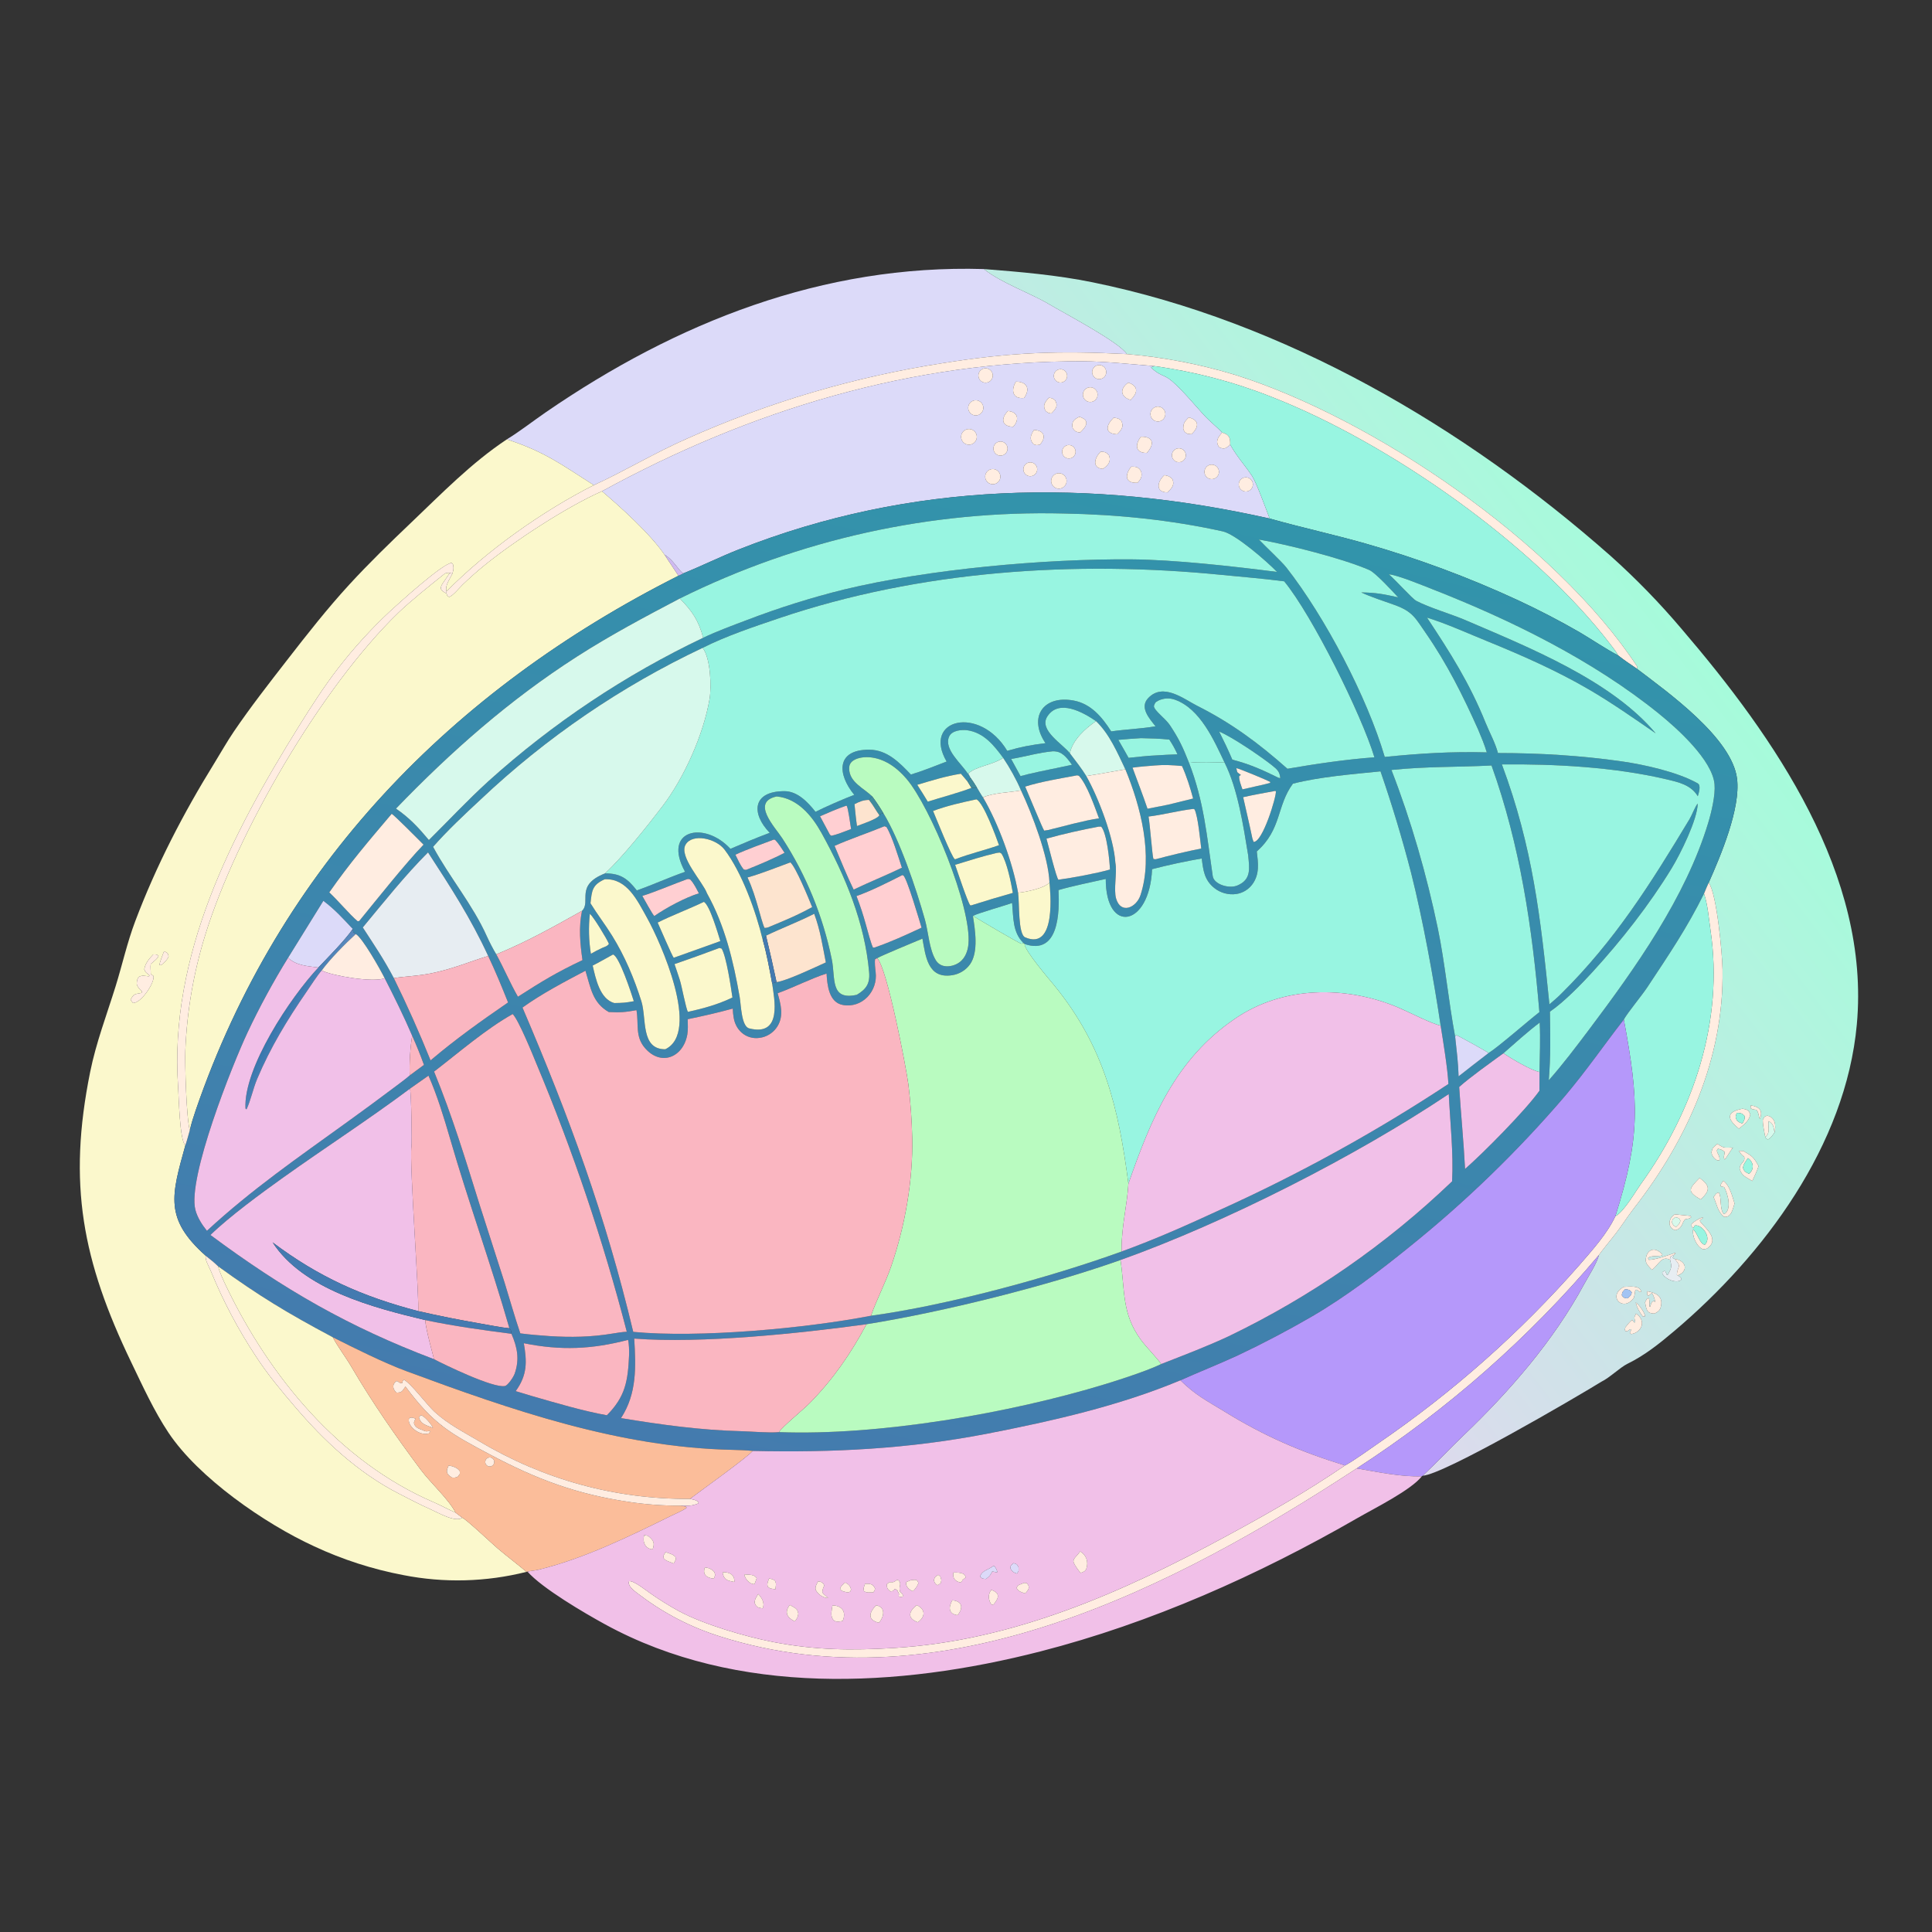 <svg width="1024" height="1024" viewBox="0 0 1024 1024" fill="none" xmlns="http://www.w3.org/2000/svg">
<rect x="0" y="0" width="1024" height="1024" fill="#333333" stroke="none"/>
<path d="M268.633 232.869C275.592 228.601 282.611 223.094 289.409 218.424C358.587 170.897 436.126 140.058 521.477 142.603C530.698 149.988 546.021 155.284 555.861 161.13C564.152 166.056 593.335 181.369 597.265 187.665C561.224 185.82 535.787 186.68 499.851 192.448C452.926 199.701 407.183 213.208 363.845 232.609C346.875 240.071 330.796 249.83 314.721 257.137C297.289 245.998 288.612 239.39 268.633 232.869Z" fill="#DCDAF9"/>
<path d="M521.477 142.605C540.615 144.097 560.193 145.769 579.024 149.611C680.825 170.382 776.272 226.332 853.639 294.637C867.125 306.707 879.755 319.701 891.438 333.525C940.464 390.816 991.406 463.718 984.155 543.001C978.309 606.924 935.055 665.196 887.373 705.486C879.632 712.036 871.821 718.322 862.665 722.792C858.444 724.903 853.318 730.11 848.818 732.312C834.646 741.027 765.461 781.477 754.073 782.158C761.511 775.199 768.34 767.844 775.494 760.997C800.015 737.528 823.394 710.714 839.563 680.741C841.632 676.907 846.64 669.158 847.411 665.24C847.774 664.504 854.202 656.557 855.141 655.377C858.965 650.68 862.34 645.151 866.02 640.425C894.451 603.913 913.746 560.896 912.978 513.906C912.846 505.824 909.961 473.558 905.649 467.847C912.034 453.499 922.581 428.512 920.684 412.826C918.059 391.135 883.923 366.877 867.493 354.372C867.61 354.15 867.978 353.591 867.803 353.326C823.837 286.601 727.186 221.485 654.927 198.777C636.152 193.053 616.823 189.329 597.265 187.667C593.335 181.371 564.152 166.058 555.861 161.132C546.021 155.286 530.698 149.99 521.477 142.605ZM940.561 600.234C941.388 596.649 941.019 592.12 936.623 591.319C934.501 592.136 935.771 591.432 934.441 593.236C933.849 594.039 935.563 602.432 935.626 602.585C936.271 603.751 935.818 603.296 936.992 603.943C938.586 603.314 939.504 601.673 940.561 600.234ZM897.421 651.583C896.718 654.935 899.186 660.906 902.719 662.167C904.411 661.961 904.663 662.006 905.992 660.736C911.442 655.526 901.262 648.879 900.944 646.97L902.63 645.47L902.303 645.224C900.468 645.88 897.946 647.328 896.566 648.767C896.559 650.412 896.296 649.704 897.421 650.945V651.583ZM887.322 665.036L888.131 664.334L887.792 664.06C884.563 665.146 877.033 667.876 873.892 667.732L873.498 666.751C875.606 664.982 880.796 666.358 881.122 665.005C877.225 660.185 872.328 662.337 872.295 668.045C872.283 669.933 874.296 671.708 875.59 673.068C879.483 670.02 880.489 665.525 885.162 667.672C886.194 671.49 885.923 672.007 884.095 675.493L883.54 675.814L882.663 673.8L882.025 673.642L880.985 674.397C881.098 677.017 887.741 680.664 890.961 678.481L891.011 677.386C890.074 676.412 890.448 676.691 889.233 676.027C894.976 673.834 893.893 668.139 887.58 667.233C887.338 667.165 886.8 666.838 886.552 666.701L887.322 665.036ZM927.955 585.885L927.843 587.35C930.62 589.239 931.158 586.333 932.293 591.67C932.466 592.485 932.414 592.271 932.788 593.064C934.573 588.433 932.327 586.538 927.955 585.885ZM923.602 587.636C914.659 589.353 915.338 593.137 921.683 598.236C924.365 595.976 926.882 594.292 927.697 590.812C927.049 588.47 926.004 588.042 923.602 587.636ZM910.224 606.276C907.434 608.816 907.98 607.688 907.085 610.762C907.276 612.15 907.985 613.415 909.069 614.303C910.126 615.161 910.266 615.026 911.355 614.975C911.9 612.038 908.717 610.399 910.598 608.853C912.621 609.397 912.577 609.308 914.171 610.606C913.88 612.43 913.348 613.363 914.069 614.577C915.034 613.935 916.715 610.305 918.826 607.98L918.198 608.584L917.499 608.202L916.874 608.238C913.401 608.403 913.234 608.194 910.224 606.276ZM921.614 609.945C922.668 611.632 922.936 611.906 924.485 613.164C925.11 616.313 922.216 616.011 922.05 619.46C923.212 623.436 925.317 623.687 928.732 625.989C929.868 623.48 931.262 620.648 932.092 618.057C929.445 613.267 928.826 612.843 924.011 610.047L921.614 609.945ZM900.814 624.319C895.468 629.886 893.613 631.358 901.422 635.727C906.563 630.909 906.5 628.475 900.814 624.319ZM913.432 625.841C912.39 627.219 912.165 627.15 911.916 628.728C912.883 629.012 912.845 629.003 913.792 629.146C915.731 632.514 918.128 641.078 913.838 643.536C911.274 641.656 912.617 634.04 910.926 632.043C909.233 632.586 909.575 632.737 908.242 634.475C910.026 638.548 910.41 642.226 913.76 644.946C917.639 645.509 918.389 640.827 919.349 637.857C918.092 633.9 916.82 628.373 913.432 625.841ZM887.728 643.621C884.27 645.529 883.588 650.682 887.863 652.034C889.628 651.706 890.609 650.734 891.512 649.216C893.429 644.217 893.769 647.179 896.37 645.165L896.037 644.471L887.728 643.621ZM860.645 682.062C851.547 687.03 860.454 695.831 865.992 687.819C866.411 686.193 866.49 685.721 866.675 684.048L867.315 683.55C868.341 684.055 868.297 684.061 869.121 684.871L869.863 684.574C869.258 681.127 863.398 681.976 860.645 682.062ZM872.98 684.383C873.135 686.374 872.697 685.984 873.664 686.877L875.564 685.332C876.464 686.665 877.025 688.534 877.328 690.116L876.408 689.476C875.002 690.412 875.308 690.668 874.575 692.67L874.227 692.594C874.23 691.065 874.431 689.227 873.839 687.955C872.522 688.467 872.785 688.684 871.904 690.297C872.668 693.881 872.633 696.238 876.955 696.221C878.476 695.483 879.673 694.682 880.158 693.016C881.916 686.983 877.565 685.161 872.98 684.383ZM866.936 690.32C867.685 693.113 868.913 695.429 870.695 697.707L871.929 697.673C871.842 695.804 868.522 691.149 866.936 690.32ZM867.116 696.219C865.949 698.877 866.131 697.69 866.73 700.854L866.164 700.942L865.14 699.606C863.873 700.306 862.416 702.366 861.442 703.565C861.236 705.154 861.002 704.553 861.644 705.645C862.963 705.423 862.869 705.396 863.894 704.507L864.452 704.523C864.359 705.693 864.337 705.469 863.85 706.475L864.555 707.103C870.212 706.233 872.758 699.924 867.116 696.219Z" fill="url(#paint0_linear_2264_31214)"/>
<path d="M314.72 257.14C330.795 249.833 346.874 240.074 363.844 232.612C407.182 213.211 452.925 199.704 499.85 192.451C535.786 186.683 561.223 185.823 597.264 187.668C616.822 189.33 636.151 193.054 654.926 198.778C727.185 221.486 823.836 286.602 867.802 353.327C867.977 353.592 867.609 354.151 867.492 354.373C864.058 352.052 860.817 349.905 857.561 347.319C856.918 345.769 855.078 343.54 854.034 342.167C813.542 288.928 736.488 234.794 674.165 210.44C654.114 202.473 633.171 196.965 611.795 194.036C599.864 193.067 585.766 191.548 573.944 191.498C483.842 191.119 397.541 217.386 319.051 260.379C300.579 268.457 272.596 286.798 257.056 299.41C252.957 302.733 249.003 306.232 245.207 309.898C243.59 311.46 239.822 316.07 238.014 316.403C236.766 315.499 237.236 316.074 236.656 314.544L236.67 313.452C257.951 291.836 287.607 270.84 314.72 257.14Z" fill="#FFEDE1"/>
<path d="M319.051 260.377C397.541 217.384 483.842 191.117 573.944 191.496C585.766 191.546 599.864 193.065 611.795 194.034L610.023 194.716C614.86 199.525 617.007 198.312 621.338 202.14C627.143 207.271 632.656 213.968 637.929 219.794C640.909 223.087 645.336 226.575 647.742 229.267C645.597 231.712 643.959 233.902 646.182 237.031C648.925 238.378 649.816 237.644 652.02 235.656C656.006 242.663 659.83 246.523 663.642 252.301C666.019 255.903 671.08 270.028 672.955 274.845C578.081 253.508 482.761 255.197 391.467 291.257C381.569 295.167 371.922 299.974 362.092 303.924C359.472 302.203 357.047 296.838 352.208 293.998C344.723 283.056 329.163 268.939 319.051 260.377ZM581.717 193.581C579.751 194.055 578.518 196.005 578.933 197.984C579.347 199.963 581.26 201.254 583.25 200.899C584.592 200.659 585.697 199.709 586.134 198.418C586.572 197.128 586.273 195.701 585.354 194.695C584.435 193.689 583.041 193.262 581.717 193.581ZM522.533 195.215C521.11 195.16 519.775 195.904 519.072 197.142C518.369 198.381 518.415 199.908 519.191 201.102C519.968 202.296 521.345 202.958 522.762 202.818C524.757 202.622 526.259 200.914 526.198 198.91C526.138 196.906 524.536 195.291 522.533 195.215ZM560.781 195.938C559.566 196.417 558.714 197.528 558.566 198.826C558.419 200.124 559 201.398 560.076 202.138C561.153 202.878 562.55 202.963 563.709 202.36C565.377 201.492 566.073 199.47 565.293 197.759C564.513 196.048 562.53 195.248 560.781 195.938ZM538.448 202.275C535.788 206.641 536.503 211.628 542.799 210.94C546.216 206.14 544.384 202.248 538.448 202.275ZM598.014 202.784C593.44 205.959 593.637 210.303 599.264 211.984C602.911 208.43 603.766 204.728 598.014 202.784ZM577.028 205.358C575.003 205.792 573.671 207.733 573.991 209.778C574.312 211.824 576.175 213.263 578.236 213.057C579.675 212.913 580.917 211.985 581.462 210.645C582.007 209.305 581.767 207.774 580.838 206.666C579.908 205.557 578.442 205.054 577.028 205.358ZM555.969 210.803C553.894 212.986 552.371 214.932 554.277 217.91C555.681 218.887 555.575 218.931 557.241 219.162C559.535 216.792 561.106 215.156 559.084 211.967C557.581 211.055 557.69 211.036 555.969 210.803ZM515.691 212.426C513.619 213.251 512.613 215.605 513.451 217.673C514.288 219.741 516.649 220.732 518.712 219.881C520.756 219.038 521.737 216.703 520.906 214.653C520.076 212.603 517.746 211.608 515.691 212.426ZM612.597 215.658C610.517 216.268 609.316 218.438 609.905 220.524C610.493 222.609 612.651 223.832 614.742 223.266C616.115 222.894 617.181 221.814 617.536 220.437C617.891 219.06 617.479 217.599 616.457 216.61C615.435 215.622 613.961 215.258 612.597 215.658ZM534.222 217.844C530.341 221.758 530.799 226.021 536.994 226.211C540.454 222.515 539.623 218.26 534.222 217.844ZM572.093 220.91C569.268 222.196 567.727 223.557 568.546 226.974C569.776 228.699 570.371 228.98 572.488 229.246C575.683 226.235 578.11 222.776 572.093 220.91ZM590.225 221.408C586.444 225.068 585.012 229.716 591.864 230.181L592.091 230.199C594.43 227.824 595.873 226.115 594.223 222.845C592.572 221.587 592.372 221.656 590.225 221.408ZM630.029 221.232C627.778 223.542 627.185 224.185 627.156 227.357C627.825 229.011 627.767 228.896 629.264 229.883L631.482 230.164C635.385 226.605 635.948 222.639 630.029 221.232ZM512.16 227.63C510.725 228.148 509.688 229.41 509.458 230.918C509.228 232.426 509.842 233.939 511.057 234.862C512.272 235.784 513.894 235.968 515.285 235.341C517.324 234.422 518.273 232.055 517.432 229.982C516.592 227.909 514.264 226.87 512.16 227.63ZM548.001 227.895C546.229 230.644 545.405 232.823 547.779 235.439C549.388 236.123 549.476 235.968 551.169 235.68C554.774 231.69 553.392 228.016 548.001 227.895ZM604.695 231.465C601.568 235.547 601.502 240.127 607.852 240.062C611.844 235.659 611.698 231.313 604.695 231.465ZM528.624 234.387C526.767 235.299 526.001 237.544 526.913 239.402C527.825 241.259 530.069 242.027 531.927 241.117C533.787 240.206 534.556 237.959 533.643 236.099C532.731 234.24 530.483 233.473 528.624 234.387ZM564.792 236.313C563.142 237.218 562.477 239.249 563.272 240.955C564.067 242.661 566.049 243.457 567.804 242.775C569.045 242.292 569.915 241.159 570.06 239.835C570.205 238.511 569.602 237.216 568.494 236.476C567.387 235.736 565.96 235.673 564.792 236.313ZM623.975 237.697C621.978 238.171 620.749 240.181 621.237 242.175C621.726 244.169 623.745 245.383 625.735 244.88C627.705 244.383 628.905 242.388 628.421 240.415C627.938 238.441 625.952 237.227 623.975 237.697ZM583.404 239.382C580.182 242.418 578.504 248.037 584.523 248.554C587.199 246.698 589.076 244.808 587.783 241.33C586.274 239.635 585.668 239.507 583.404 239.382ZM544.682 245.33C543.434 245.842 542.566 246.996 542.423 248.338C542.279 249.679 542.883 250.991 543.995 251.755C545.106 252.518 546.547 252.611 547.748 251.997C549.499 251.1 550.233 248.981 549.41 247.194C548.588 245.406 546.503 244.584 544.682 245.33ZM642.018 246.264C640.61 246.343 639.359 247.186 638.757 248.461C638.155 249.735 638.298 251.237 639.131 252.375C639.963 253.513 641.351 254.104 642.748 253.915C644.796 253.639 646.259 251.795 646.063 249.738C645.867 247.681 644.081 246.147 642.018 246.264ZM599.546 247.341C596.089 251.694 596.164 256.257 602.927 255.881C604.28 254.371 605.236 253.216 605.044 250.995C604.938 249.744 604.247 248.616 603.18 247.953C602.086 247.275 600.812 247.353 599.546 247.341ZM524.986 248.784C522.89 249.441 521.706 251.656 522.324 253.764C522.943 255.872 525.136 257.097 527.255 256.517C528.661 256.133 529.75 255.019 530.102 253.605C530.455 252.19 530.017 250.696 528.956 249.696C527.895 248.697 526.377 248.348 524.986 248.784ZM560.958 250.819C559.465 250.918 558.145 251.821 557.512 253.177C556.88 254.533 557.036 256.126 557.92 257.334C558.804 258.541 560.275 259.171 561.759 258.977C563.955 258.691 565.527 256.714 565.31 254.51C565.094 252.307 563.168 250.673 560.958 250.819ZM617.146 251.839C613.158 255.377 612.449 261.004 618.758 260.974C620.989 258.873 622.833 256.973 621.295 253.773C619.893 252.431 619.06 252.17 617.146 251.839ZM659.138 253.194C657.174 253.841 656.102 255.953 656.739 257.92C657.376 259.887 659.483 260.97 661.453 260.343C663.437 259.711 664.529 257.586 663.887 255.605C663.246 253.624 661.116 252.543 659.138 253.194Z" fill="#DCDAF9"/>
<path d="M583.249 200.899C581.259 201.254 579.346 199.963 578.932 197.984C578.517 196.005 579.75 194.055 581.716 193.581C583.04 193.262 584.434 193.689 585.353 194.695C586.272 195.701 586.571 197.128 586.133 198.418C585.696 199.709 584.591 200.659 583.249 200.899Z" fill="#FFEDE1"/>
<path d="M611.795 194.035C633.171 196.964 654.114 202.472 674.165 210.439C736.488 234.793 813.542 288.927 854.034 342.166C855.078 343.539 856.918 345.768 857.561 347.318C852.284 344.715 842.875 338.412 837.173 335.078C826.46 328.904 815.479 323.207 804.263 318.003C778.192 305.939 751.221 295.923 723.595 288.047C706.823 283.295 689.706 279.569 672.955 274.846C671.08 270.029 666.019 255.904 663.642 252.302C659.83 246.524 656.006 242.664 652.02 235.657C652.109 231.918 651.569 230.372 647.742 229.268C645.336 226.576 640.909 223.088 637.929 219.795C632.656 213.969 627.143 207.272 621.338 202.141C617.007 198.313 614.86 199.526 610.023 194.717L611.795 194.035Z" fill="#98F5E1"/>
<path d="M522.761 202.817C521.344 202.957 519.967 202.295 519.19 201.101C518.414 199.907 518.368 198.38 519.071 197.141C519.774 195.903 521.109 195.159 522.532 195.214C524.535 195.29 526.137 196.905 526.197 198.909C526.258 200.913 524.756 202.621 522.761 202.817Z" fill="#FFEDE1"/>
<path d="M563.708 202.361C562.549 202.964 561.152 202.879 560.075 202.139C558.999 201.399 558.418 200.125 558.565 198.827C558.713 197.529 559.566 196.418 560.781 195.939C562.53 195.249 564.513 196.049 565.293 197.76C566.073 199.471 565.376 201.493 563.708 202.361Z" fill="#FFEDE1"/>
<path d="M542.798 210.939C536.502 211.627 535.787 206.64 538.447 202.274C544.383 202.247 546.215 206.139 542.798 210.939Z" fill="#FFEDE1"/>
<path d="M599.263 211.985C593.636 210.304 593.439 205.96 598.013 202.785C603.765 204.729 602.91 208.431 599.263 211.985Z" fill="#FFEDE1"/>
<path d="M578.238 213.056C576.177 213.262 574.314 211.823 573.993 209.777C573.673 207.732 575.005 205.791 577.03 205.357C578.444 205.053 579.91 205.556 580.84 206.665C581.769 207.773 582.009 209.304 581.464 210.644C580.919 211.984 579.677 212.912 578.238 213.056Z" fill="#FFEDE1"/>
<path d="M557.241 219.164C555.575 218.933 555.681 218.889 554.277 217.912C552.371 214.934 553.894 212.988 555.969 210.805C557.69 211.038 557.581 211.057 559.084 211.969C561.106 215.158 559.535 216.794 557.241 219.164Z" fill="#FFEDE1"/>
<path d="M518.713 219.882C516.65 220.733 514.289 219.742 513.452 217.674C512.614 215.606 513.62 213.252 515.692 212.427C517.747 211.609 520.077 212.604 520.907 214.654C521.738 216.704 520.757 219.039 518.713 219.882Z" fill="#FFEDE1"/>
<path d="M614.741 223.268C612.65 223.834 610.492 222.611 609.904 220.526C609.315 218.44 610.516 216.27 612.596 215.66C613.96 215.26 615.434 215.624 616.456 216.612C617.478 217.601 617.89 219.062 617.535 220.439C617.18 221.816 616.114 222.896 614.741 223.268Z" fill="#FFEDE1"/>
<path d="M536.993 226.211C530.798 226.021 530.34 221.758 534.221 217.844C539.622 218.26 540.453 222.515 536.993 226.211Z" fill="#FFEDE1"/>
<path d="M572.489 229.246C570.372 228.98 569.777 228.699 568.547 226.974C567.728 223.557 569.269 222.196 572.094 220.91C578.111 222.776 575.684 226.235 572.489 229.246Z" fill="#FFEDE1"/>
<path d="M592.093 230.197L591.866 230.179C585.014 229.714 586.446 225.066 590.227 221.406C592.374 221.654 592.574 221.585 594.225 222.843C595.875 226.113 594.432 227.822 592.093 230.197Z" fill="#FFEDE1"/>
<path d="M631.482 230.162L629.264 229.881C627.767 228.894 627.825 229.009 627.156 227.355C627.185 224.183 627.778 223.54 630.029 221.23C635.948 222.637 635.385 226.603 631.482 230.162Z" fill="#FFEDE1"/>
<path d="M515.285 235.342C513.894 235.969 512.272 235.785 511.057 234.863C509.842 233.94 509.228 232.427 509.458 230.919C509.688 229.411 510.725 228.149 512.16 227.631C514.264 226.871 516.592 227.91 517.432 229.983C518.273 232.056 517.324 234.423 515.285 235.342Z" fill="#FFEDE1"/>
<path d="M551.17 235.68C549.477 235.968 549.389 236.123 547.78 235.439C545.406 232.823 546.23 230.644 548.002 227.895C553.393 228.016 554.775 231.69 551.17 235.68Z" fill="#FFEDE1"/>
<path d="M647.741 229.266C651.568 230.37 652.108 231.916 652.019 235.655C649.815 237.643 648.924 238.377 646.181 237.03C643.958 233.901 645.596 231.711 647.741 229.266Z" fill="#FFEDE1"/>
<path d="M607.854 240.062C601.504 240.127 601.57 235.547 604.697 231.465C611.7 231.313 611.846 235.659 607.854 240.062Z" fill="#FFEDE1"/>
<path d="M279.065 833.11C257.691 838.504 235.386 839.092 213.758 834.831C197.412 831.73 181.519 826.596 166.448 819.549C140.322 807.555 105.22 783.281 89.267 759.303C81.601 747.781 75.636 734.652 69.638 722.202C43.593 668.141 35.809 627.423 47.802 568.109C50.944 552.572 56.559 537.919 61.252 522.822C64.821 511.343 67.368 499.698 71.622 488.412C82.76 458.864 97.114 431.17 113.682 404.368C117.119 398.808 120.299 393.11 123.977 387.7C132.815 374.698 142.512 362.293 152.148 349.878C162.699 336.283 173.469 322.544 185.113 309.865C195.557 298.492 206.743 287.633 217.926 276.986C234.209 261.486 249.769 245.404 268.63 232.871C288.609 239.392 297.287 246 314.719 257.139C287.606 270.839 257.95 291.835 236.669 313.451C235.718 310.576 238.212 307.171 239.771 304.058C240.372 301.779 240.587 301.473 240.141 299.249L239.445 298.355C235.04 298.182 210.712 320.294 206.681 324.019C196.748 333.309 187.573 343.378 179.243 354.13C171.771 363.835 165.043 374.275 158.575 384.672C122.714 442.319 89.522 506.257 94.414 576.26C94.769 581.333 95.205 604.59 98.241 607.063C90.87 633.646 86.969 645.937 109.058 665.595C108.59 667.815 110.62 671.009 111.725 673.643C118.197 689.515 126.224 704.707 135.687 718.999C141.85 728.461 148.767 736.747 156.088 745.323C171.709 763.677 189.735 780.552 211.335 791.623C216.914 794.483 222.624 797.506 228.359 800.034C231.996 801.638 241.467 807.2 245.033 804.416C247.609 805.681 260.473 817.882 263.863 820.767C268.463 824.681 274.502 829.254 279.065 833.11ZM86.929 504.196C86.329 506.019 84.368 510.44 84.576 511.605C85.622 511.431 85.191 511.614 85.912 511.17C87.428 509.722 88.625 508.863 89.365 506.954C89.082 505.208 88.706 504.957 86.929 504.196ZM81.25 505.841C79.037 508.18 77.015 510.477 76.457 513.748C77.085 515.544 77.631 515.547 79.286 517.022L78.867 517.481C76.367 517.221 75.484 516.761 73.473 517.831C72.502 519.445 72.585 519.791 72.47 521.63C73.105 523.548 73.797 524.003 75.255 525.509L75.033 526.268C71.492 526.983 70.885 526.57 69.196 529.965L70.45 531.573C74.603 531.949 82.172 520.825 81.331 517.273L79.904 516.205C79.96 514.554 79.619 512.444 79.885 510.959C81.344 509.658 83.644 508.109 84.034 506.549C82.81 505.741 82.76 505.883 81.25 505.841Z" fill="#FBF8CC"/>
<path d="M531.926 241.116C530.068 242.026 527.824 241.257 526.912 239.4C526 237.542 526.766 235.297 528.623 234.385C530.482 233.471 532.73 234.238 533.642 236.097C534.555 237.957 533.786 240.205 531.926 241.116Z" fill="#FFEDE1"/>
<path d="M567.804 242.776C566.049 243.458 564.067 242.662 563.272 240.956C562.477 239.25 563.142 237.219 564.792 236.314C565.96 235.674 567.387 235.737 568.494 236.477C569.602 237.217 570.205 238.512 570.06 239.836C569.915 241.16 569.045 242.293 567.804 242.776Z" fill="#FFEDE1"/>
<path d="M625.734 244.882C623.744 245.385 621.725 244.171 621.236 242.177C620.748 240.183 621.977 238.173 623.974 237.699C625.951 237.229 627.937 238.443 628.42 240.417C628.904 242.39 627.704 244.385 625.734 244.882Z" fill="#FFEDE1"/>
<path d="M584.524 248.555C578.505 248.038 580.183 242.419 583.405 239.383C585.669 239.508 586.275 239.636 587.784 241.331C589.077 244.809 587.2 246.699 584.524 248.555Z" fill="#FFEDE1"/>
<path d="M547.748 251.997C546.547 252.611 545.106 252.518 543.995 251.755C542.883 250.991 542.279 249.679 542.423 248.338C542.566 246.996 543.434 245.842 544.682 245.33C546.503 244.584 548.588 245.406 549.41 247.194C550.233 248.981 549.499 251.1 547.748 251.997Z" fill="#FFEDE1"/>
<path d="M642.746 253.915C641.349 254.104 639.961 253.513 639.129 252.375C638.296 251.237 638.153 249.735 638.755 248.461C639.357 247.186 640.608 246.343 642.016 246.264C644.079 246.147 645.865 247.681 646.061 249.738C646.257 251.795 644.794 253.639 642.746 253.915Z" fill="#FFEDE1"/>
<path d="M602.928 255.88C596.165 256.256 596.09 251.693 599.547 247.34C600.813 247.352 602.086 247.274 603.18 247.952C604.247 248.615 604.939 249.743 605.045 250.994C605.237 253.215 604.281 254.37 602.928 255.88Z" fill="#FFEDE1"/>
<path d="M527.255 256.515C525.136 257.095 522.943 255.87 522.324 253.762C521.706 251.654 522.89 249.439 524.986 248.782C526.377 248.346 527.895 248.695 528.956 249.694C530.017 250.694 530.455 252.188 530.102 253.603C529.75 255.017 528.661 256.131 527.255 256.515Z" fill="#FFEDE1"/>
<path d="M561.76 258.976C560.276 259.17 558.805 258.54 557.921 257.333C557.037 256.125 556.881 254.532 557.513 253.176C558.146 251.82 559.466 250.917 560.959 250.818C563.169 250.672 565.095 252.306 565.311 254.509C565.528 256.713 563.956 258.69 561.76 258.976Z" fill="#FFEDE1"/>
<path d="M618.757 260.975C612.448 261.005 613.157 255.378 617.145 251.84C619.059 252.171 619.892 252.432 621.294 253.774C622.832 256.974 620.988 258.874 618.757 260.975Z" fill="#FFEDE1"/>
<path d="M661.452 260.342C659.482 260.969 657.375 259.886 656.738 257.919C656.101 255.952 657.173 253.84 659.137 253.193C661.115 252.542 663.245 253.623 663.886 255.604C664.528 257.585 663.436 259.71 661.452 260.342Z" fill="#FFEDE1"/>
<path d="M236.656 314.544C237.236 316.074 236.766 315.499 238.014 316.403C239.822 316.07 243.59 311.46 245.207 309.898C249.003 306.232 252.957 302.733 257.056 299.41C272.596 286.798 300.579 268.457 319.051 260.379C329.163 268.941 344.723 283.058 352.208 294L359.6 305.158C239.526 365.653 148.138 459.298 103.767 588.364C102.648 591.616 101.327 595.749 100.609 599.076C98.768 592.958 97.952 563.839 98.228 556.825C99.062 536.076 102.597 515.525 108.742 495.689C125.366 441.719 170.044 364.551 211.086 324.818C217.368 318.736 228.496 309.794 235.63 304.133C236.397 303.525 237.467 303.591 238.444 303.631C237.191 305.518 235.85 307.349 234.607 309.23C232.606 312.255 234.059 313.21 236.656 314.544Z" fill="#FBF8CC"/>
<path d="M362.091 303.922C371.921 299.972 381.568 295.165 391.466 291.255C482.76 255.195 578.08 253.506 672.954 274.843C689.705 279.566 706.822 283.292 723.594 288.044C751.22 295.92 778.191 305.936 804.262 318C815.478 323.204 826.459 328.901 837.172 335.075C842.874 338.409 852.283 344.712 857.56 347.315C860.816 349.901 864.057 352.048 867.491 354.369C883.921 366.874 918.057 391.132 920.682 412.823C922.579 428.509 912.032 453.496 905.647 467.844C904.813 469.732 903.887 471.726 903.155 473.644C894.207 491.791 884.319 506.305 873.175 523.166C870.204 527.661 862.878 536.457 860.659 540.345C849.755 554.378 841.187 567.015 829.33 581.074C804.479 610.097 776.99 636.754 747.218 660.704C731.375 673.572 713.127 687.376 695.489 697.666C682.632 705.13 669.465 712.049 656.025 718.404C646.016 723.022 635.692 727.097 625.629 731.588C593.179 745.152 557.998 753.093 523.564 759.815C481.796 767.967 441.453 769.972 398.979 769.015C395.469 768.667 391.707 768.525 388.124 768.448C328.289 767.163 271.205 747.38 215.666 726.843C203.424 722.316 188.089 714.659 176.36 708.749C152.153 695.838 137.653 687.112 115.583 671.142C113.588 669.15 111.26 667.373 109.059 665.592C86.969 645.934 90.87 633.643 98.241 607.06C99.035 604.818 99.92 601.434 100.608 599.072C101.326 595.745 102.647 591.612 103.766 588.36C148.137 459.294 239.525 365.649 359.599 305.154L362.091 303.922ZM360.316 317.206C341.572 327.059 323.547 336.623 305.696 348.083C269.999 371.001 239.257 398.118 209.883 428.575C217.036 433.5 221.733 438.554 227.319 445.236C238.321 434.381 247.182 424.7 258.984 413.943C293.029 383.276 331.336 357.703 372.713 338.021C379.938 334.566 388.558 331.387 396.1 328.551C412.819 322.145 429.917 316.773 447.296 312.465C492.083 301.632 553.565 296.15 599.409 296.464C622.472 296.621 653.636 300.163 676.858 303.135C671.566 297.608 654.928 283.154 648.138 281.648C620.576 275.537 591.913 272.668 563.796 272.165C493.315 270.397 423.467 285.858 360.316 317.206ZM372.407 343.378C329.217 363.782 289.527 390.889 254.808 423.696C246.418 431.483 237.023 440.29 229.55 448.834C238.159 464.869 250.495 479.398 258.054 496.266C259.376 499.216 261.361 503.057 263.035 505.818C267.034 513.097 270.238 520.781 274.504 528.294C287.481 519.973 294.864 515.455 308.735 508.883C307.469 500.189 306.668 491.442 308.477 482.757C313.476 477.838 304.536 469.268 320.661 462.915C328.921 462.873 332.683 465.745 337.521 471.941C345.92 468.983 354.329 465.156 363.101 462.069C350.77 439.653 373.406 434.88 387.139 449.899C394.206 446.864 400.766 444.099 407.962 441.408C398.153 431.264 398.629 419.36 415.74 419.334C422.647 419.323 428.118 425.068 432.242 430.282C436.578 428.029 447.976 423.04 452.786 421.289C443.715 410.334 443.088 397.237 460.749 397.354C470.22 397.417 476.679 404.119 482.788 410.511C488.978 408.677 495.637 405.963 501.727 403.632C488.607 381.029 519.159 373.589 533.858 397.955C541.357 395.769 546.462 394.832 554.136 393.895C544.955 380.371 552.721 368.333 568.974 371.286C578.223 372.966 584.162 380.092 588.965 387.659C596.772 386.517 604.466 386.312 612.457 384.951C609.127 380.737 603.854 374.959 608.581 369.987C616.562 361.594 627.555 370.581 634.607 374.121C652.713 383.209 667.353 394.112 682.371 407.458C697.12 404.901 713.487 402.486 728.472 401.389C721.67 378.851 695.559 326.243 680.65 308.115C669.65 306.66 658.982 305.84 647.996 304.742C569.702 296.919 487.599 302.356 412.783 327.699C399.69 332.135 384.817 337.096 372.407 343.378ZM580.91 382.213C573.956 377.452 561.195 370.321 555.109 379.721C550.385 387.016 563.315 394.349 567.049 399.252C569.791 402.904 573.424 407.475 575.728 411.302C582.308 422.931 590.328 444.107 591.167 457.257C592.195 462.526 590.107 471.4 591.583 476.336C594.084 484.7 602.291 481.132 604.492 474.398C611.33 453.466 604.593 427.419 596.464 407.755C592.231 398.889 588.019 388.985 580.91 382.213ZM531.705 401.685C526.784 395.018 521.451 388.269 512.583 387.029C510.022 386.671 504.576 386.974 503.048 390.405C500.071 397.087 509.562 404.684 512.788 409.822C512.917 409.886 513.045 409.951 513.174 410.016L514.462 412.343L512.959 414.408C511.79 413.025 510.494 411.409 509.296 410.086C501.31 411.341 493.881 413.645 486.162 415.959C487.998 418.865 490.012 421.933 491.731 424.884C498.633 422.693 508.57 420.065 514.912 417.583L517.801 417.436C518.392 418.419 520.427 421.958 521.019 422.647C529.088 436.258 536.898 457.584 539.604 473.16C540.384 478.554 539.526 495.146 543.349 496.804C560.199 504.111 556.582 471.666 556.242 467.65C555.672 453.954 547.072 431.509 541.163 418.927C538.765 413.274 535.123 406.757 531.705 401.685ZM649.037 404.158C643.527 392.525 636.169 375.638 622.788 370.87C619.896 369.82 616.701 369.989 613.935 371.337C612.269 372.151 612.026 372.783 611.579 374.274C611.897 376.839 617.659 380.706 620.109 384.4C624.963 391.719 627.01 396.193 630.217 404.33C638.134 424.774 639.649 443.122 642.784 464.403C643.418 468.704 651.362 471.191 655.804 469.335C663.349 466.181 662.225 460.279 661.554 453.291C658.982 437.672 656.102 418.271 649.037 404.158ZM468.208 431.005C476.834 445.036 485.662 471.15 490.221 487.39C492.069 493.973 492.474 503.246 496.039 508.999C497.087 510.69 498.689 511.74 500.65 512.061C503.408 512.512 506.669 511.546 508.836 509.813C511.728 507.501 512.998 503.863 513.308 500.276C514.996 480.782 493.226 427.836 480.524 412.85C475.454 406.869 468.603 401.808 460.471 401.334C457.503 401.162 453.267 401.692 451.163 404.062C450.294 405.041 450.057 406.143 450.076 407.417C450.18 414.639 457.911 417.811 462.293 422.106L460.579 423.958C457.38 424.043 455.758 424.794 452.897 426.222C453.295 430.039 453.649 434.031 454.219 437.809C456.818 436.787 465.064 434.117 466.105 432.107C467.044 431.046 466.57 431.515 468.208 431.005ZM536.438 478.6C531.737 480.251 519.262 483.714 515.66 485.431C516.801 492.774 518.749 504.604 514.117 511.116C511.851 514.251 508.411 516.332 504.583 516.885C491.676 518.863 490.602 506.75 488.897 497.488C485.559 498.911 466.928 506.58 464.917 507.847L463.839 508.341C463.478 509.893 463.881 513.417 464.107 515.246C465.355 525.345 456.982 534.557 446.659 532.636C439.405 531.287 438.457 522.309 438.098 515.996C430.659 518.274 420.35 523.49 412.162 526.447C413.782 532.158 415.487 538.198 412.173 543.784C410.358 546.837 407.382 549.022 403.926 549.839C396.546 551.623 390.176 546.911 388.895 539.581C388.598 537.924 388.428 536.247 388.386 534.564C380.049 536.853 372.948 538.436 364.494 540.204C364.536 542.8 364.737 545.782 364.278 548.353C362.113 560.465 350.227 565.378 341.726 555.345C336.526 549.208 338.632 542.668 337.343 535.408C331.291 536.5 328.787 536.7 322.651 536.39C314.024 531.466 313.096 523.625 310.309 514.499C299.324 520.295 287.046 526.723 276.924 534.025C301.743 592.086 320.93 644.217 335.625 705.925C370.371 709.243 426.85 704.109 461.626 697.372C502.006 691.832 555.981 677.225 594.444 663.336C613.329 656.432 628.773 649.482 647.014 641.077C688.929 622.109 729.279 599.858 767.687 574.533C767.257 566.105 764.921 552.068 763.567 543.565C759.847 518.702 754.086 487.036 747.915 462.65C743.217 444.503 737.806 426.549 731.694 408.829C716.742 410.359 699.698 411.673 685.272 415.356C676.525 427.215 679.446 439.449 666.124 451.273C666.845 457.372 667.711 463.22 663.857 468.587C661.811 471.431 658.701 473.327 655.235 473.842C651.091 474.426 646.89 473.28 643.616 470.673C638.263 466.399 637.737 461.194 636.945 454.998C628.099 456.542 619.317 458.435 610.621 460.672C609.303 491.374 585.987 495.313 586.073 465.847C578.363 467.599 568.455 469.573 561.026 471.75C561.596 483.425 561.306 506.479 543.085 500.364L542.502 499.882C536.656 494.161 537.161 486.455 536.438 478.6ZM186.964 492.347C181.656 486.715 177.588 482.138 171.387 477.46L152.685 507.638C144.945 520.132 137.491 533.856 131.239 547.146C123.215 564.202 99.203 624.418 103.567 641.267C104.601 645.257 107.099 649.157 109.677 652.341C133.666 630.216 157.644 613.774 184.05 594.676C192.09 588.892 200.069 583.025 207.987 577.075C210.049 575.507 215.478 571.561 217.183 569.967L224.714 564.41C222.833 559.181 220.747 554.028 218.462 548.962C214.243 539.078 208.777 527.975 203.887 518.473C201.664 514.023 192.1 496.972 188.567 495.063C186.792 493.802 187.36 494.644 186.964 492.347ZM406.001 495.919L404.301 498.257C400.654 483.129 393.316 462.553 384.024 450.313C379.524 444.387 367.01 441.497 363.383 447.665C359.642 454.027 372.643 467.579 374.723 473.488C384.191 490.439 388.742 509.461 392.04 528.408C392.787 532.699 392.93 544.015 397.096 545.069C414.956 549.587 410.312 529.061 409.25 521.199L411.585 520.522C416.372 520.111 432.368 512.51 437.711 510.098C435.873 500.808 434.849 493.331 431.549 484.322C422.674 488.811 414.492 491.84 406.001 495.919ZM258.747 506.676C249.474 486.576 238.799 470.141 226.859 451.786C214.57 464.091 203.419 478.142 192.281 491.561C198.546 501.207 203.313 508.152 208.73 518.407C215.762 532.697 222.256 547.245 228.199 562.021C241.928 550.438 254.602 541.419 269.292 531.31C265.842 522.721 262.706 515.036 258.747 506.676ZM737.489 408.091C747.892 434.828 756.24 463.932 762.073 492.043C765.871 510.343 767.801 531.067 771.253 549.372C771.998 556.145 772.918 563.676 773.087 570.477C778.349 566.328 783.641 562.218 788.963 558.148C794.546 554.585 809.535 541.405 815.91 536.437C812.169 491.836 805.712 447.996 790.541 405.724C772.36 406.642 756.115 406.175 737.489 408.091ZM796.815 558.277C789.971 563.299 779.487 570.669 773.392 576.123C774.336 590.647 775.755 605.005 776.51 619.57C786.156 611.144 808.488 588.61 815.937 578.12L815.967 568.2C816.111 559.512 816.501 550.622 816.077 541.975C809.482 546.97 803.066 552.804 796.815 558.277ZM217.29 577.01C195.11 593.571 172.41 608.193 149.939 624.227C138.713 632.238 121.495 644.858 111.54 654.569C150.155 683.255 185.082 703.437 229.988 720.376C235.189 723.122 261.479 735.919 267.645 734.61C269.131 734.295 272.094 730.035 272.798 728.032C275.491 720.367 274.134 713.971 271.073 706.934C270.891 705.447 271.025 705.064 270.001 704.009C260.322 670.284 248.247 637.024 238.483 603.264C235.424 592.689 231.561 580.095 227.104 570.109L217.29 577.01ZM593.888 667.832C555.227 681.538 500.179 695.318 459.271 701.863C423.912 706.711 372.028 712.228 336.151 709.477C337.05 724.424 337.637 738.611 329.141 751.634C350.786 755.178 371.265 758.035 393.239 758.58C398.501 758.71 407.832 759.568 412.835 759.054C465.801 761.044 535.272 749.045 585.974 733.557C593.654 731.211 608.327 726.448 615.447 722.972C627.095 718.419 639.995 713.518 651.29 708.21C694.813 687.255 734.753 659.557 769.634 626.14C770.431 611.085 768.618 595.048 767.869 579.871C718.563 612.885 649.677 647.902 593.888 667.832ZM667.242 285.95C670.823 289.783 679.294 297.59 681.848 300.855C702.417 327.145 724.628 369.559 733.943 401.19C752.638 399.312 769.181 398.261 788.025 398.773C786.722 394.432 785.224 390.939 783.488 386.785C775.472 368.788 766.923 351.736 755.675 335.507C750.179 327.577 748.776 324.136 739.234 320.673C733.895 318.734 726.478 316.386 721.48 313.989C729.591 314.126 733.073 314.854 741.054 316.609C738.237 313.54 728.966 303.526 725.824 302.153C711.567 295.921 682.457 288.655 667.242 285.95ZM736.131 304.403C739.732 307.484 748.508 317.317 750.63 318.443C757.459 322.068 769.123 325.424 776.764 328.709C809.92 342.96 854.001 360.526 877.556 388.689C866.219 380.859 854.085 372.385 842.227 365.472C824.908 355.377 806.501 347.278 787.967 339.73C777.339 335.401 767.331 330.806 756.33 327.33C768.705 346.004 778.933 362.106 787.375 383.03C789.446 388.163 792.56 393.758 793.944 399.116C815.622 399.129 837.814 400.422 859.571 403.546C871.487 405.258 889.105 409.149 899.818 415.188C901.681 416.239 900.397 420.268 899.868 422.014C896.206 415.975 889.736 414.575 883.048 413.001C855.705 406.563 824.063 404.852 796.032 405.15C812.433 449.105 816.551 486.427 821.222 532.324C823.335 530.49 825.546 528.655 827.498 526.662C856.019 498.471 874.939 468.231 895.478 434.16C896.728 432.085 898.49 427.363 899.829 425.892C899.702 434.336 890.634 452.633 885.988 460.233C874.077 479.721 859.385 498.41 843.987 515.251C837.991 521.809 828.775 531.26 821.487 536.184C821.685 549.223 821.937 559.536 820.878 572.552C827.905 564.671 835.612 554.493 842.043 545.948C866.659 513.237 893.517 475.57 905.431 435.942C907.108 430.366 909.248 421.411 908.739 415.67C907.602 402.847 888.925 386.076 879.305 378.29C844.396 350.034 800.888 328.601 759.224 312.295C754.448 310.426 740.564 304.692 736.131 304.403ZM646.169 387.731C648.763 392.912 650.886 397.294 653.162 402.642C662.027 404.893 668.972 407.976 677.14 412.003C677.889 412.373 677.604 412.245 678.568 412.432C678.305 409.115 677.075 407.905 674.299 405.708C668.22 400.897 652.926 390.487 646.169 387.731ZM604.796 391.227C600.793 391.494 596.719 391.723 592.736 392.143C594.524 395.277 596.445 398.524 598.171 401.674C602.704 401.224 608.141 400.543 612.622 400.389C616.438 400.128 620.259 399.937 624.082 399.816C622.553 396.53 621.721 395.051 619.763 391.996C614.667 391.437 609.904 391.363 604.796 391.227ZM558.023 398.19C550.325 398.91 543.452 401.018 535.928 402.273C537.558 405.315 539.213 408.344 540.892 411.359L544.793 410.346C552.809 408.447 560.343 407.085 568.175 405.331C566.14 402.574 563.72 399.032 560.104 398.366C559.418 398.239 558.721 398.18 558.023 398.19ZM612.164 405.709C608.233 406.036 604.149 406.312 600.258 406.87C602.88 414 605.77 421.488 608.202 428.65L619.106 426.501L632.38 423.232C630.811 417.402 628.961 411.52 626.488 406.005C621.614 405.533 617.065 405.274 612.164 405.709ZM655.268 407.11C655.955 409.886 655.33 408.909 657.697 410.729L656.816 411.325C656.542 413.227 657.865 416.4 658.52 418.381L670.781 415.585L673.222 414.928L673.204 414.409C671.319 413.372 657.062 407.439 655.268 407.11ZM569.767 411.144C561.469 412.695 551.329 414.366 543.364 416.919C544.649 419.788 552.717 439.471 553.441 440.252L555.615 439.919C563.198 438.039 574.921 434.814 582.487 433.728C580.133 427.445 576.208 415.868 571.861 411.195C570.626 410.864 571.074 410.884 569.767 411.144ZM675.915 419.192C670.271 420.245 664.492 421.252 658.901 422.514C660.512 429.717 662.292 437.17 663.783 444.374L664.42 446.208C669.201 446.581 676.564 422.17 676.24 419.413L675.915 419.192ZM411.631 422.135C397.854 425.118 410.741 438.344 414.657 444.36C427.269 463.734 436.243 485.758 440.853 508.406C442.925 518.273 439.759 530.472 454.117 527.262C458.981 524.366 461.182 521.429 460.652 515.309C458.393 489.188 448.029 464.29 435.458 441.576C430.345 432.338 422.713 423.122 411.631 422.135ZM517.522 423.664C510.005 425.252 501.718 427.112 494.544 429.829C495.878 432.984 504.394 454.357 506.087 455.411C506.138 455.443 506.207 455.429 506.267 455.438C514.389 452.299 521.791 450.704 529.49 447.966C527.895 443.366 521.223 425.28 517.522 423.664ZM448.535 427.022C443.479 428.795 439.526 430.491 434.641 432.631L439.82 442.311L440.502 442.942C442.861 442.713 448.536 440.344 451.11 439.392C450.648 437.014 449.557 427.986 448.737 427.089L448.535 427.022ZM632.551 428.724C624.467 429.664 616.456 431.856 608.748 432.785C609.513 437.053 610.751 453.627 611.319 455.26C611.745 455.327 612.266 455.468 612.635 455.388C619.601 453.486 629.538 451.131 636.673 449.727C636.112 445.084 634.978 432.856 633.162 429.029L632.551 428.724ZM207.597 431.348C195.293 445.887 185.411 457.374 174.521 472.98C179.546 477.658 184.929 484.299 189.528 488.25L190.377 488.164C199.388 477.13 214.896 457.609 224.49 447.675C222.367 445.582 208.85 431.894 207.597 431.348ZM468.77 437.915C460.166 441.458 450.551 444.646 442.33 448.325C445.431 455.614 448.998 464.51 452.451 471.504C460.914 467.433 469.57 463.974 478.023 459.907C476.172 454.304 472.815 443.053 469.841 438.336L468.77 437.915ZM582.293 438.135C573.579 439.782 563.143 442.066 554.647 444.504C555.446 447.23 559.972 465.626 560.993 466.267C568.12 465.318 581.305 462.883 588.302 460.871C588.102 456.194 586.716 441.686 583.663 438.135H582.293ZM410.11 444.997C403.666 447.429 395.913 450.156 389.77 453.002C391.125 455.746 392.277 458.464 394.187 460.831C394.805 460.959 394.989 461.08 395.566 460.995C401.393 458.704 410.344 454.934 415.83 451.988C414.338 449.757 412.655 446.95 410.774 445.123L410.11 444.997ZM528.241 452.081C520.889 453.769 513.467 456.156 506.234 458.367C507.253 461.268 512.92 478.347 514.238 479.818L514.744 479.878C522.069 477.546 529.432 475.335 536.831 473.248C535.823 467.563 533.774 457.231 530.817 452.441C529.452 451.588 530.21 451.893 528.241 452.081ZM418.89 457.083C412.199 459.538 402.846 463.261 396.191 465.069C398.888 470.827 400.3 475.74 402.072 481.79C402.622 483.667 404.42 490.498 405.236 491.819C406.226 491.738 406.186 491.8 407.118 491.511C415.63 487.976 422.4 485.229 430.471 480.782C428.739 476.494 421.75 459.391 418.89 457.083ZM478.155 463.858C471.316 467.36 461.225 472.431 453.956 474.924C456.048 480.391 457.421 484.588 458.977 490.196C459.681 492.733 461.687 500.315 462.721 502.287L463.621 502.179C472.604 499.051 479.797 495.711 488.447 491.68C487.451 488.437 480.746 465.421 478.748 463.948L478.155 463.858ZM320.511 466.028C313.871 468.99 313.711 472.016 312.973 478.754C316.602 484.651 320.829 490.114 324.463 495.968C331.155 506.752 336.144 518.595 339.943 530.671C342.813 539.794 339.447 556.18 352.595 556.126C371.493 547.188 350.148 499.356 342.957 486.501C337.844 477.358 332.385 465.465 320.511 466.028ZM364.113 466.007C356.99 468.556 347.028 472.844 340.438 474.853C341.467 476.668 345.832 484.636 346.792 485.524C353.014 481.176 363.252 475.677 370.419 473.482C369.012 470.861 367.861 468.309 365.846 466.151C364.742 465.849 365.15 465.812 364.113 466.007ZM373.077 477.999C365.278 481.765 355.85 485.281 348.572 488.982C349.825 491.637 356.266 506.898 357.109 507.633L381.787 498.804C380.562 494.942 376.272 479.876 373.077 477.999ZM312.644 484.306C311.88 491.371 312.061 498.507 313.182 505.525C315.359 504.294 316.895 503.445 319.195 502.407C321.071 501.569 321.699 501.663 322.743 500.254C321.569 497.446 314.667 486.073 312.644 484.306ZM381.291 502.436C373.406 505.404 365.479 508.257 357.512 510.997C358.357 513.314 359.593 517.311 360.274 519.269C361.284 522.169 363.535 534.695 364.638 536.313C373.084 534.423 380.285 532.476 388.212 528.695C387.398 523.217 385.024 507.031 382.501 502.793L381.291 502.436ZM324.882 505.909C321.368 507.851 317.689 509.967 314.126 511.777C315.708 518.585 317.897 529.496 325.568 531.637C330.057 531.563 331.589 531.477 335.936 530.659C334.716 526.753 328.173 506.618 324.882 505.909ZM271.733 537.455C257.398 545.487 243.151 557.913 230.065 567.959C239.898 591.967 246.526 613.98 254.258 638.709L267.403 679.698C270.135 688.45 272.846 698.175 275.77 706.715C281.47 707.446 285.47 707.731 291.122 708.149C302.599 708.888 313.446 708.694 324.808 706.793C327.102 706.409 329.925 705.962 332.216 705.85C319.658 657.381 303.639 609.875 284.281 563.698C282.386 559.061 274.851 540.522 271.733 537.455ZM332.87 710.161C313.713 715.16 297.349 715.901 277.628 711.934C279.312 721.727 279.548 728.734 273.326 737.325L281.961 739.93C294.392 743.516 308.97 747.843 321.644 750.121C331.481 740.238 332.82 732.008 333.432 718.113C333.508 716.388 333.39 711.694 332.87 710.161Z" fill="url(#paint1_linear_2264_31214)"/>
<path d="M360.316 317.209C423.467 285.861 493.315 270.4 563.796 272.168C591.913 272.671 620.576 275.54 648.138 281.651C654.928 283.157 671.566 297.611 676.858 303.138C653.636 300.166 622.472 296.624 599.409 296.467C553.565 296.153 492.083 301.635 447.296 312.468C429.917 316.776 412.819 322.148 396.1 328.554C388.558 331.39 379.938 334.569 372.713 338.024C370.218 328.754 366.944 324.009 360.316 317.209Z" fill="#98F5E1"/>
<path d="M733.943 401.193C724.628 369.562 702.417 327.148 681.848 300.858C679.294 297.593 670.823 289.786 667.242 285.953C682.457 288.658 711.567 295.924 725.824 302.156C728.966 303.529 738.237 313.543 741.054 316.612C733.073 314.857 729.591 314.129 721.48 313.992C726.478 316.389 733.895 318.737 739.234 320.676C748.776 324.139 750.179 327.58 755.675 335.51C766.923 351.739 775.472 368.791 783.488 386.788C785.224 390.942 786.722 394.435 788.025 398.776C769.181 398.264 752.638 399.315 733.943 401.193Z" fill="#98F5E1"/>
<path d="M352.207 293.996C357.046 296.836 359.471 302.201 362.091 303.922L359.599 305.154L352.207 293.996Z" fill="#CFBAF0"/>
<path d="M238.443 303.628C237.466 303.588 236.396 303.522 235.629 304.13C228.495 309.791 217.367 318.733 211.085 324.815C170.043 364.548 125.365 441.716 108.741 495.686C102.596 515.522 99.061 536.073 98.227 556.822C97.951 563.836 98.767 592.955 100.608 599.073C99.92 601.435 99.035 604.819 98.241 607.061C95.205 604.588 94.769 581.331 94.415 576.258C89.523 506.255 122.714 442.317 158.575 384.67C165.043 374.273 171.771 363.833 179.243 354.128C187.573 343.376 196.748 333.307 206.681 324.017C210.712 320.292 235.04 298.18 239.445 298.353L240.141 299.247C240.587 301.471 240.372 301.777 239.771 304.056L238.443 303.628Z" fill="#FFEDE1"/>
<path d="M372.406 343.381C384.816 337.099 399.689 332.138 412.782 327.702C487.598 302.359 569.701 296.922 647.995 304.745C658.981 305.843 669.649 306.663 680.649 308.118C695.558 326.246 721.669 378.854 728.471 401.392C713.486 402.489 697.119 404.904 682.37 407.461C667.352 394.115 652.712 383.212 634.606 374.124C627.554 370.584 616.561 361.597 608.58 369.99C603.853 374.962 609.126 380.74 612.456 384.954C604.465 386.315 596.771 386.52 588.964 387.662C584.161 380.095 578.222 372.969 568.973 371.289C552.72 368.336 544.954 380.374 554.135 393.898C546.461 394.835 541.356 395.772 533.857 397.958C519.158 373.592 488.606 381.032 501.726 403.635C495.636 405.966 488.977 408.68 482.787 410.514C476.678 404.122 470.219 397.42 460.748 397.357C443.087 397.24 443.714 410.337 452.785 421.292C447.975 423.043 436.577 428.032 432.241 430.285C428.117 425.071 422.646 419.326 415.739 419.337C398.628 419.363 398.152 431.267 407.961 441.411C400.765 444.102 394.205 446.867 387.138 449.902C373.405 434.883 350.769 439.656 363.1 462.072C354.328 465.159 345.919 468.986 337.52 471.944C332.682 465.748 328.92 462.876 320.66 462.918C329.813 454.529 343.593 437.229 351.119 427.332C362.742 412.049 372.868 389.273 376.078 370.494C377.163 364.143 376.645 348.777 372.406 343.381Z" fill="#98F5E1"/>
<path d="M238.445 303.629L239.773 304.057C238.214 307.17 235.72 310.575 236.671 313.45L236.657 314.542C234.06 313.208 232.607 312.253 234.608 309.228C235.851 307.347 237.192 305.516 238.445 303.629Z" fill="#FFEDE1"/>
<path d="M877.558 388.692C854.003 360.529 809.922 342.963 776.766 328.712C769.125 325.427 757.461 322.071 750.632 318.446C748.51 317.32 739.734 307.487 736.133 304.406C740.566 304.695 754.45 310.429 759.226 312.298C800.89 328.604 844.398 350.037 879.307 378.293C888.927 386.079 907.604 402.85 908.741 415.673C909.25 421.414 907.11 430.369 905.433 435.945C893.519 475.573 866.661 513.24 842.045 545.951C835.614 554.496 827.907 564.674 820.88 572.555C821.939 559.539 821.687 549.226 821.489 536.187C828.777 531.263 837.993 521.812 843.989 515.254C859.387 498.413 874.079 479.724 885.99 460.236C890.636 452.636 899.704 434.339 899.831 425.895C898.492 427.366 896.73 432.088 895.48 434.163C874.941 468.234 856.021 498.474 827.5 526.665C825.548 528.658 823.337 530.493 821.224 532.327C816.553 486.43 812.435 449.108 796.034 405.153C824.065 404.855 855.707 406.566 883.05 413.004C889.738 414.578 896.208 415.978 899.87 422.017C900.399 420.271 901.683 416.242 899.82 415.191C889.107 409.152 871.489 405.261 859.573 403.549C837.816 400.425 815.624 399.132 793.946 399.119C792.562 393.761 789.448 388.166 787.377 383.033C778.935 362.109 768.707 346.007 756.332 327.333C767.333 330.809 777.341 335.404 787.969 339.733C806.503 347.281 824.91 355.38 842.229 365.475C854.087 372.388 866.221 380.862 877.558 388.692Z" fill="#98F5E1"/>
<path d="M209.883 428.576C239.257 398.119 269.999 371.002 305.696 348.084C323.547 336.624 341.572 327.06 360.316 317.207C366.944 324.007 370.218 328.752 372.713 338.022C331.336 357.704 293.029 383.277 258.984 413.944C247.182 424.701 238.321 434.382 227.319 445.237C221.733 438.555 217.036 433.501 209.883 428.576Z" fill="#D7F9EC"/>
<path d="M229.551 448.835C237.024 440.291 246.419 431.484 254.809 423.697C289.528 390.89 329.218 363.783 372.408 343.379C376.647 348.775 377.165 364.141 376.08 370.492C372.87 389.271 362.744 412.047 351.121 427.33C343.595 437.227 329.815 454.527 320.662 462.916C304.537 469.269 313.477 477.839 308.478 482.758C293.068 491.395 279.403 499.082 263.036 505.819C261.362 503.058 259.377 499.217 258.055 496.267C250.496 479.399 238.16 464.87 229.551 448.835Z" fill="#D7F9EC"/>
<path d="M649.036 404.161C643.838 404.056 635.131 403.658 630.216 404.333C627.009 396.196 624.962 391.722 620.108 384.403C617.658 380.709 611.896 376.842 611.578 374.277C612.025 372.786 612.268 372.154 613.934 371.34C616.7 369.992 619.895 369.823 622.787 370.873C636.168 375.641 643.526 392.528 649.036 404.161Z" fill="#98F5E1"/>
<path d="M580.912 382.216C575.247 386.083 568.429 392.244 567.051 399.255C563.317 394.352 550.387 387.019 555.111 379.724C561.197 370.324 573.958 377.455 580.912 382.216Z" fill="#98F5E1"/>
<path d="M567.051 399.254C568.429 392.243 575.247 386.082 580.912 382.215C588.021 388.987 592.233 398.891 596.466 407.757C589.55 408.919 582.664 410.282 575.73 411.304C573.426 407.477 569.793 402.906 567.051 399.254Z" fill="#D7F9EC"/>
<path d="M531.708 401.686C525.965 405.53 517.219 406.133 513.177 410.017C513.048 409.952 512.92 409.887 512.791 409.823C509.565 404.685 500.074 397.088 503.051 390.406C504.579 386.975 510.025 386.672 512.586 387.03C521.454 388.27 526.787 395.019 531.708 401.686Z" fill="#98F5E1"/>
<path d="M653.165 402.645C650.889 397.297 648.766 392.915 646.172 387.734C652.929 390.49 668.223 400.9 674.302 405.711C677.078 407.908 678.308 409.118 678.571 412.435C677.607 412.248 677.892 412.376 677.143 412.006C668.975 407.979 662.03 404.896 653.165 402.645Z" fill="#98F5E1"/>
<path d="M592.738 392.146C596.721 391.726 600.795 391.497 604.798 391.23C609.906 391.366 614.669 391.44 619.765 391.999C621.723 395.054 622.555 396.533 624.084 399.819C620.261 399.94 616.44 400.131 612.624 400.392C608.143 400.546 602.706 401.227 598.173 401.677C596.447 398.527 594.526 395.28 592.738 392.146Z" fill="#98F5E1"/>
<path d="M535.93 402.276C543.454 401.021 550.327 398.912 558.025 398.192C558.723 398.182 559.42 398.242 560.106 398.369C563.722 399.035 566.142 402.577 568.177 405.334C560.345 407.088 552.811 408.449 544.795 410.348L540.894 411.361C539.215 408.346 537.56 405.318 535.93 402.276Z" fill="#98F5E1"/>
<path d="M462.292 422.106C457.91 417.811 450.179 414.639 450.075 407.417C450.056 406.143 450.293 405.041 451.162 404.062C453.266 401.692 457.502 401.162 460.47 401.334C468.602 401.808 475.453 406.869 480.523 412.85C493.225 427.836 514.995 480.782 513.307 500.276C512.997 503.863 511.727 507.501 508.835 509.813C506.668 511.546 503.407 512.512 500.649 512.061C498.688 511.74 497.086 510.69 496.038 508.999C492.473 503.246 492.068 493.973 490.22 487.39C485.661 471.15 476.833 445.036 468.207 431.005C466.128 427.542 464.69 425.35 462.292 422.106Z" fill="#B9FBC0"/>
<path d="M513.176 410.018C517.218 406.134 525.964 405.532 531.707 401.688C535.125 406.76 538.767 413.276 541.165 418.929C535.128 420.052 526.294 420.188 521.021 422.649C520.429 421.96 518.394 418.421 517.803 417.438C516.708 415.584 515.697 414.112 514.464 412.345L513.176 410.018Z" fill="#D7F9EC"/>
<path d="M630.219 404.333C635.134 403.658 643.841 404.056 649.039 404.161C656.104 418.274 658.984 437.675 661.556 453.294C662.227 460.282 663.351 466.184 655.806 469.338C651.364 471.194 643.42 468.707 642.786 464.406C639.651 443.125 638.136 424.777 630.219 404.333Z" fill="#98F5E1"/>
<path d="M600.258 406.872C604.149 406.314 608.233 406.038 612.164 405.711C617.065 405.276 621.614 405.535 626.488 406.007C628.961 411.522 630.811 417.404 632.38 423.234L619.106 426.503L608.202 428.652C605.77 421.49 602.88 414.002 600.258 406.872Z" fill="#FFEDE1"/>
<path d="M771.252 549.375C767.8 531.07 765.87 510.346 762.072 492.046C756.239 463.935 747.891 434.831 737.488 408.094C756.114 406.178 772.359 406.645 790.54 405.727C805.711 447.999 812.168 491.839 815.909 536.44C809.534 541.408 794.545 554.588 788.962 558.151C788.533 557.583 773.171 549.084 771.954 548.673L771.252 549.375Z" fill="#98F5E1"/>
<path d="M658.522 418.384C657.867 416.403 656.544 413.23 656.818 411.328L657.699 410.732C655.332 408.912 655.957 409.889 655.27 407.113C657.064 407.442 671.321 413.375 673.206 414.412L673.224 414.931L670.783 415.588L658.522 418.384Z" fill="#FFEDE1"/>
<path d="M575.73 411.305C582.664 410.283 589.55 408.92 596.466 407.758C604.595 427.422 611.332 453.469 604.494 474.401C602.293 481.135 594.086 484.703 591.585 476.339C590.109 471.403 592.197 462.529 591.169 457.26C590.33 444.11 582.31 422.934 575.73 411.305Z" fill="#FFEDE1"/>
<path d="M543.087 500.367C561.308 506.482 561.598 483.428 561.028 471.753C568.457 469.576 578.365 467.602 586.075 465.85C585.989 495.316 609.305 491.377 610.623 460.675C619.319 458.438 628.101 456.545 636.947 455.001C637.739 461.197 638.265 466.402 643.618 470.676C646.892 473.283 651.093 474.429 655.237 473.845C658.703 473.33 661.813 471.434 663.859 468.59C667.713 463.223 666.847 457.375 666.126 451.276C679.448 439.452 676.527 427.218 685.274 415.359C699.7 411.676 716.744 410.362 731.696 408.832C737.808 426.552 743.219 444.506 747.917 462.653C754.088 487.039 759.849 518.705 763.569 543.568C759.635 543.045 746.076 536.087 741.025 533.969C713.149 522.278 679.871 522.499 654.432 540.027C623.006 561.48 610.103 592.913 598.083 627.383C592.865 587.183 585.279 554.82 558.833 522.345C556.236 519.156 542.932 503.736 543.087 500.367Z" fill="#98F5E1"/>
<path d="M509.298 410.09C510.496 411.413 511.792 413.029 512.961 414.412L514.914 417.587C508.572 420.069 498.635 422.697 491.733 424.888C490.014 421.937 488 418.869 486.164 415.963C493.883 413.649 501.312 411.345 509.298 410.09Z" fill="#FBF8CC"/>
<path d="M543.363 416.92C551.328 414.367 561.468 412.696 569.766 411.145C571.073 410.885 570.625 410.865 571.86 411.196C576.207 415.869 580.132 427.447 582.486 433.73C574.92 434.816 563.197 438.04 555.614 439.92L553.44 440.253C552.716 439.472 544.648 419.789 543.363 416.92Z" fill="#FFEDE1"/>
<path d="M514.464 412.344C515.697 414.111 516.708 415.583 517.803 417.437L514.914 417.584L512.961 414.409L514.464 412.344Z" fill="#3F8C9E"/>
<path d="M521.02 422.65C526.293 420.189 535.127 420.053 541.164 418.93C547.073 431.512 555.672 453.957 556.242 467.653C554.309 470.621 543.121 472.994 539.604 473.163C536.898 457.587 529.089 436.261 521.02 422.65Z" fill="#FFEDE1"/>
<path d="M658.902 422.517C664.493 421.255 670.272 420.248 675.916 419.195L676.241 419.416C676.565 422.173 669.202 446.584 664.421 446.211L663.784 444.377C662.293 437.173 660.513 429.72 658.902 422.517Z" fill="#FFEDE1"/>
<path d="M454.117 527.264C439.759 530.474 442.925 518.275 440.853 508.408C436.243 485.76 427.269 463.736 414.657 444.362C410.741 438.346 397.854 425.12 411.631 422.137C422.713 423.124 430.345 432.34 435.458 441.578C448.029 464.292 458.393 489.19 460.652 515.311C461.182 521.431 458.981 524.368 454.117 527.264Z" fill="#B9FBC0"/>
<path d="M462.292 422.109C464.69 425.353 466.128 427.545 468.207 431.008C466.569 431.518 467.043 431.049 466.104 432.11C464.133 429.424 463.128 427.19 460.578 423.961L462.292 422.109Z" fill="#3F8C9E"/>
<path d="M494.547 429.829C501.721 427.112 510.008 425.252 517.525 423.664C521.226 425.28 527.898 443.366 529.493 447.966C521.794 450.704 514.392 452.299 506.27 455.438C506.21 455.429 506.141 455.443 506.09 455.411C504.397 454.357 495.881 432.984 494.547 429.829Z" fill="#FBF8CC"/>
<path d="M452.898 426.225C455.759 424.797 457.381 424.046 460.58 423.961C463.13 427.19 464.135 429.424 466.106 432.11C465.065 434.12 456.819 436.79 454.22 437.812C453.65 434.034 453.296 430.042 452.898 426.225Z" fill="#FDE4CF"/>
<path d="M434.641 432.632C439.526 430.492 443.479 428.796 448.535 427.023L448.737 427.09C449.557 427.987 450.648 437.015 451.11 439.393C448.536 440.345 442.861 442.714 440.502 442.943L439.82 442.312L434.641 432.632Z" fill="#FFCFD2"/>
<path d="M608.75 432.788C616.458 431.859 624.469 429.667 632.553 428.727L633.164 429.032C634.98 432.859 636.114 445.087 636.675 449.73C629.54 451.134 619.603 453.489 612.637 455.391C612.268 455.471 611.747 455.33 611.321 455.263C610.753 453.63 609.515 437.056 608.75 432.788Z" fill="#FFEDE1"/>
<path d="M174.523 472.984C185.413 457.378 195.295 445.891 207.599 431.352C208.852 431.898 222.369 445.586 224.492 447.679C214.898 457.613 199.39 477.134 190.379 488.168L189.53 488.254C184.931 484.303 179.548 477.662 174.523 472.984Z" fill="#FFEDE1"/>
<path d="M442.332 448.328C450.553 444.649 460.168 441.461 468.772 437.918L469.843 438.339C472.817 443.056 476.174 454.307 478.025 459.91C469.572 463.977 460.916 467.436 452.453 471.507C449 464.513 445.433 455.617 442.332 448.328Z" fill="#FFCFD2"/>
<path d="M554.648 444.506C563.144 442.068 573.58 439.784 582.294 438.137H583.664C586.717 441.688 588.103 456.196 588.303 460.873C581.306 462.885 568.121 465.32 560.994 466.269C559.973 465.628 555.447 447.232 554.648 444.506Z" fill="#FFEDE1"/>
<path d="M409.25 521.201C410.312 529.063 414.956 549.589 397.096 545.071C392.93 544.017 392.787 532.701 392.04 528.41C388.742 509.463 384.191 490.441 374.723 473.49C372.643 467.581 359.642 454.029 363.383 447.667C367.01 441.499 379.524 444.389 384.024 450.315C393.316 462.555 400.654 483.131 404.301 498.259C406.431 505.758 407.813 513.536 409.25 521.201Z" fill="#FBF8CC"/>
<path d="M389.77 453.005C395.913 450.159 403.666 447.432 410.11 445L410.774 445.126C412.655 446.953 414.338 449.76 415.83 451.991C410.344 454.937 401.393 458.707 395.566 460.998C394.989 461.083 394.805 460.962 394.187 460.834C392.277 458.467 391.125 455.749 389.77 453.005Z" fill="#FFCFD2"/>
<path d="M258.747 506.679C248.658 509.797 240.886 513.158 230.337 515.498C221.909 517.368 216.444 517.263 208.73 518.41C203.313 508.155 198.546 501.21 192.281 491.564C203.419 478.145 214.57 464.094 226.859 451.789C238.799 470.144 249.474 486.579 258.747 506.679Z" fill="#E7EDF2"/>
<path d="M506.234 458.368C513.467 456.157 520.889 453.77 528.241 452.082C530.21 451.894 529.452 451.589 530.817 452.442C533.774 457.232 535.823 467.564 536.831 473.249C529.432 475.336 522.069 477.547 514.744 479.879L514.238 479.819C512.92 478.348 507.253 461.269 506.234 458.368Z" fill="#FBF8CC"/>
<path d="M396.191 465.072C402.846 463.264 412.199 459.541 418.89 457.086C421.75 459.394 428.739 476.497 430.471 480.785C422.4 485.232 415.63 487.979 407.118 491.514C406.186 491.803 406.226 491.741 405.236 491.822C404.42 490.501 402.622 483.67 402.072 481.793C400.3 475.743 398.888 470.83 396.191 465.072Z" fill="#FDE4CF"/>
<path d="M453.957 474.925C461.226 472.432 471.317 467.361 478.156 463.859L478.749 463.949C480.747 465.422 487.452 488.438 488.448 491.681C479.798 495.712 472.605 499.052 463.622 502.18L462.722 502.288C461.688 500.316 459.682 492.734 458.978 490.197C457.422 484.589 456.049 480.392 453.957 474.925Z" fill="#FFCFD2"/>
<path d="M312.973 478.757C313.711 472.019 313.871 468.993 320.511 466.031C332.385 465.468 337.844 477.361 342.957 486.504C350.148 499.359 371.493 547.191 352.595 556.129C339.447 556.183 342.813 539.797 339.943 530.674C336.144 518.598 331.155 506.755 324.463 495.971C320.829 490.117 316.602 484.654 312.973 478.757Z" fill="#FBF8CC"/>
<path d="M340.438 474.853C347.028 472.844 356.99 468.556 364.113 466.007C365.15 465.812 364.741 465.849 365.845 466.151C367.86 468.309 369.012 470.861 370.419 473.482C363.252 475.677 353.014 481.176 346.792 485.524C345.832 484.636 341.467 476.668 340.438 474.853Z" fill="#FFCFD2"/>
<path d="M556.243 467.652C556.583 471.668 560.2 504.113 543.35 496.806C539.527 495.148 540.385 478.556 539.605 473.162C543.122 472.993 554.31 470.62 556.243 467.652Z" fill="#FBF8CC"/>
<path d="M903.157 473.648C903.889 471.73 904.815 469.736 905.649 467.848C909.961 473.559 912.846 505.825 912.978 513.907C913.746 560.897 894.451 603.914 866.02 640.426C862.34 645.152 858.965 650.681 855.141 655.378C854.202 656.558 847.774 664.505 847.411 665.241C810.457 709.056 767.211 747.149 719.083 778.278C622.338 841.565 499.705 904.821 381.654 867.349C366.512 862.62 352.295 855.325 339.624 845.782C337.564 844.22 332.147 840.767 333.472 838.047C336.03 837.762 342.304 842.851 344.773 844.557C349.67 847.989 354.754 851.146 360.002 854.014C373.224 861.085 395.312 867.521 410.14 870.37C432.352 874.638 451.496 874.813 473.858 873.461C537.406 869.619 595.379 843.787 650.63 813.842C672.272 802.113 692.41 790.697 712.85 776.723C717.02 774.558 726.649 767.657 730.79 764.775C770.031 737.918 805.751 706.248 837.115 670.505C843.937 662.602 851.729 654.05 856.178 644.632C860.678 642.283 866.763 631.646 869.801 627.416C897.666 588.62 913.693 541.105 906.607 493.113C905.723 487.125 905.146 479.383 903.157 473.648Z" fill="#FFEDE1"/>
<path d="M860.659 540.346C862.878 536.458 870.204 527.662 873.175 523.167C884.319 506.306 894.207 491.792 903.155 473.645C905.144 479.38 905.721 487.122 906.605 493.11C913.691 541.102 897.664 588.617 869.799 627.413C866.761 631.643 860.676 642.28 856.176 644.629C869.517 602.367 868.705 583.694 860.659 540.346Z" fill="#98F5E1"/>
<path d="M171.389 477.461C177.59 482.139 181.658 486.716 186.966 492.348C183.161 498.045 173.754 507.532 168.749 512.799C163.062 512.08 156.898 511.747 152.688 507.639L171.389 477.461Z" fill="#DCDAF9"/>
<path d="M348.574 488.983C355.852 485.282 365.28 481.766 373.079 478C376.274 479.877 380.564 494.943 381.789 498.805L357.111 507.634C356.268 506.899 349.827 491.638 348.574 488.983Z" fill="#FBF8CC"/>
<path d="M515.66 485.433C519.262 483.716 531.737 480.253 536.438 478.602C537.161 486.457 536.656 494.163 542.502 499.884L541.429 500.199C539.968 499.931 519.095 487.526 515.66 485.433Z" fill="#98F5E1"/>
<path d="M263.035 505.819C279.402 499.082 293.067 491.395 308.477 482.758C306.668 491.443 307.469 500.19 308.735 508.884C294.864 515.456 287.481 519.974 274.504 528.295C270.238 520.782 267.034 513.098 263.035 505.819Z" fill="#FAB6C1"/>
<path d="M313.181 505.528C312.06 498.51 311.879 491.374 312.643 484.309C314.666 486.076 321.568 497.449 322.742 500.257C321.698 501.666 321.07 501.572 319.194 502.41C316.894 503.448 315.358 504.297 313.181 505.528Z" fill="#FBF8CC"/>
<path d="M406.004 495.921C414.495 491.842 422.677 488.813 431.552 484.324C434.852 493.333 435.876 500.81 437.714 510.1C432.371 512.512 416.375 520.113 411.588 520.524C409.838 512.298 407.977 504.096 406.004 495.921Z" fill="#FDE4CF"/>
<path d="M515.663 485.434C519.098 487.527 539.971 499.932 541.432 500.2L542.505 499.885L543.088 500.367C542.933 503.736 556.237 519.156 558.834 522.345C585.28 554.82 592.866 587.183 598.084 627.383C597.443 638.632 594.486 649.578 594.453 662.146L594.446 662.892L594.447 663.339C555.984 677.228 502.009 691.835 461.629 697.375C464.509 689.028 469.395 679.765 472.414 670.938C479.714 649.594 483.918 625.734 483.493 603.25C483.289 593.767 482.614 584.301 481.473 574.885C480.285 565.814 470.171 512.907 464.92 507.85C466.931 506.583 485.562 498.914 488.9 497.491C490.605 506.753 491.679 518.866 504.586 516.888C508.414 516.335 511.854 514.254 514.12 511.119C518.752 504.607 516.804 492.777 515.663 485.434Z" fill="#B9FBC0"/>
<path d="M186.965 492.348C187.361 494.645 186.793 493.803 188.568 495.064C183.168 499.996 174.803 508.439 170.512 514.384C168.709 516.184 164.07 523.338 162.418 525.737C152.21 540.555 143.302 555.255 136.289 571.892C134.119 577.038 132.977 582.997 130.661 587.988L130.109 587.55C128.95 566.094 153.953 528.527 168.748 512.799C173.753 507.532 183.16 498.045 186.965 492.348Z" fill="url(#paint2_linear_2264_31214)"/>
<path d="M188.568 495.066C192.101 496.975 201.665 514.026 203.888 518.476C198.051 520.896 176.334 517.298 170.512 514.386C174.803 508.441 183.168 499.998 188.568 495.066Z" fill="#FFEDE1"/>
<path d="M404.301 498.26L406.001 495.922C407.974 504.097 409.835 512.299 411.585 520.525L409.25 521.202C407.813 513.537 406.431 505.759 404.301 498.26Z" fill="#447AB0"/>
<path d="M357.512 510.999C365.479 508.259 373.406 505.405 381.291 502.438L382.501 502.795C385.024 507.033 387.398 523.219 388.212 528.697C380.285 532.478 373.084 534.425 364.638 536.315C363.535 534.697 361.284 522.171 360.274 519.271C359.593 517.313 358.357 513.316 357.512 510.999Z" fill="#FBF8CC"/>
<path d="M85.914 511.169C85.192 511.613 85.623 511.43 84.578 511.604C84.37 510.439 86.331 506.018 86.93 504.195C88.708 504.956 89.084 505.207 89.367 506.953C88.627 508.862 87.429 509.721 85.914 511.169Z" fill="#FFEDE1"/>
<path d="M69.199 529.964C70.888 526.569 71.494 526.982 75.035 526.267L75.257 525.508C73.8 524.002 73.108 523.547 72.473 521.629C72.588 519.79 72.505 519.444 73.476 517.83C75.486 516.76 76.37 517.22 78.87 517.48L79.289 517.021C77.634 515.546 77.088 515.543 76.46 513.747C77.017 510.476 79.04 508.179 81.253 505.84C82.763 505.882 82.813 505.74 84.037 506.548C83.647 508.108 81.347 509.657 79.888 510.958C79.621 512.443 79.963 514.553 79.906 516.204L81.334 517.272C82.174 520.824 74.606 531.948 70.453 531.572L69.199 529.964Z" fill="#FFEDE1"/>
<path d="M314.129 511.778C317.692 509.968 321.371 507.852 324.885 505.91C328.176 506.619 334.719 526.754 335.939 530.66C331.592 531.478 330.06 531.564 325.571 531.638C317.9 529.497 315.711 518.586 314.129 511.778Z" fill="#FBF8CC"/>
<path d="M208.73 518.411C216.444 517.264 221.909 517.369 230.337 515.499C240.886 513.159 248.658 509.798 258.747 506.68C262.706 515.04 265.842 522.725 269.292 531.314C254.602 541.423 241.928 550.442 228.199 562.025C222.256 547.249 215.762 532.701 208.73 518.411Z" fill="#FAB6C1"/>
<path d="M109.679 652.344C107.101 649.16 104.603 645.26 103.569 641.27C99.205 624.421 123.217 564.205 131.241 547.149C137.493 533.859 144.947 520.135 152.687 507.641C156.897 511.749 163.062 512.082 168.749 512.801C153.954 528.529 128.951 566.096 130.11 587.552L130.662 587.99C132.978 582.999 134.12 577.04 136.29 571.894C143.303 555.257 152.211 540.557 162.419 525.739C164.071 523.34 168.71 516.186 170.513 514.386C176.335 517.298 198.052 520.896 203.889 518.476C208.779 527.978 214.245 539.081 218.464 548.965C217.565 553.805 216.784 564.813 217.185 569.97C215.48 571.564 210.051 575.51 207.989 577.078C200.071 583.028 192.092 588.895 184.052 594.679C157.646 613.777 133.668 630.219 109.679 652.344Z" fill="#F1C0E8"/>
<path d="M438.1 515.997C438.459 522.31 439.407 531.288 446.661 532.637C456.984 534.558 465.357 525.346 464.109 515.247C463.883 513.418 463.48 509.894 463.841 508.342L464.919 507.848C470.17 512.905 480.284 565.812 481.472 574.883C482.613 584.299 483.288 593.765 483.492 603.248C483.917 625.732 479.713 649.592 472.413 670.936C469.394 679.763 464.508 689.026 461.628 697.373C426.852 704.11 370.373 709.244 335.627 705.926C320.932 644.218 301.745 592.087 276.926 534.026C287.048 526.724 299.326 520.296 310.311 514.5C313.098 523.626 314.026 531.467 322.653 536.391C328.789 536.701 331.293 536.501 337.345 535.409C338.634 542.669 336.528 549.209 341.728 555.346C350.229 565.379 362.115 560.466 364.28 548.354C364.739 545.783 364.538 542.801 364.496 540.205C372.95 538.437 380.051 536.854 388.388 534.565C388.43 536.248 388.6 537.925 388.897 539.582C390.178 546.912 396.548 551.624 403.928 549.84C407.384 549.023 410.36 546.838 412.175 543.785C415.489 538.199 413.784 532.159 412.164 526.448C420.352 523.491 430.661 518.275 438.1 515.997Z" fill="#FAB6C1"/>
<path d="M598.083 627.384C610.103 592.914 623.006 561.481 654.432 540.028C679.871 522.5 713.149 522.279 741.025 533.97C746.076 536.088 759.635 543.046 763.569 543.569C764.923 552.072 767.259 566.108 767.689 574.536C729.281 599.861 688.931 622.113 647.016 641.081C628.775 649.486 613.331 656.436 594.446 663.34L594.445 662.893L594.452 662.147C594.485 649.579 597.442 638.633 598.083 627.384Z" fill="#F1C0E8"/>
<path d="M230.066 567.961C243.152 557.915 257.399 545.489 271.734 537.457C274.852 540.524 282.387 559.063 284.282 563.7C303.64 609.877 319.659 657.383 332.217 705.852C329.926 705.964 327.103 706.411 324.809 706.795C313.447 708.696 302.6 708.89 291.123 708.151C285.471 707.733 281.471 707.448 275.771 706.717C272.847 698.177 270.136 688.452 267.404 679.7L254.259 638.711C246.527 613.982 239.899 591.969 230.066 567.961Z" fill="#FAB6C1"/>
<path d="M625.629 731.591C635.692 727.1 646.016 723.025 656.025 718.407C669.465 712.052 682.632 705.133 695.489 697.669C713.127 687.379 731.375 673.575 747.218 660.707C776.99 636.757 804.479 610.1 829.33 581.077C841.187 567.018 849.755 554.381 860.659 540.348C868.705 583.696 869.517 602.369 856.176 644.631C851.727 654.049 843.935 662.601 837.113 670.504C805.749 706.247 770.029 737.917 730.788 764.774C726.647 767.656 717.018 774.557 712.848 776.722C689.223 769.459 669.973 761.09 648.868 748.074C639.502 742.298 633.821 739.635 625.629 731.591Z" fill="#B598FA"/>
<path d="M796.816 558.279C803.067 552.806 809.483 546.972 816.078 541.977C816.502 550.624 816.112 559.514 815.968 568.202C811.204 567.178 801.127 561.138 796.816 558.279Z" fill="#98F5E1"/>
<path d="M771.254 549.374L771.956 548.672C773.173 549.083 788.535 557.582 788.964 558.15C783.642 562.22 778.35 566.33 773.088 570.479C772.919 563.678 771.999 556.147 771.254 549.374Z" fill="#DCDAF9"/>
<path d="M218.461 548.965C220.746 554.031 222.832 559.184 224.713 564.413L217.182 569.97C216.781 564.813 217.562 553.805 218.461 548.965Z" fill="#FAB6C1"/>
<path d="M773.395 576.123C779.49 570.669 789.974 563.299 796.818 558.277C801.129 561.136 811.206 567.176 815.97 568.2L815.94 578.12C808.491 588.61 786.159 611.144 776.513 619.57C775.758 605.005 774.339 590.647 773.395 576.123Z" fill="#F1C0E8"/>
<path d="M217.289 577.01L227.103 570.109C231.56 580.095 235.423 592.689 238.482 603.264C248.246 637.024 260.321 670.284 270 704.009C266.093 703.696 258.324 702.173 254.432 701.481C243.427 699.589 232.476 697.394 221.592 694.898C222.634 693.322 216.849 616.171 218.071 607.745C218.405 605.447 218.005 579.489 217.289 577.01Z" fill="#FAB6C1"/>
<path d="M111.539 654.571C121.494 644.86 138.712 632.24 149.938 624.229C172.409 608.195 195.109 593.573 217.289 577.012C218.005 579.491 218.405 605.449 218.071 607.747C216.849 616.173 222.634 693.324 221.592 694.9C192.145 687.22 168.95 676.875 144.494 658.498C160.704 683.539 198.084 693.131 225.396 699.675C225.61 704.785 230.073 719.929 229.987 720.378C185.081 703.439 150.154 683.257 111.539 654.571Z" fill="#F1C0E8"/>
<path d="M593.891 667.832C649.68 647.902 718.566 612.885 767.872 579.871C768.621 595.048 770.434 611.085 769.637 626.14C734.756 659.557 694.816 687.255 651.293 708.21C639.998 713.518 627.098 718.419 615.45 722.972C613.701 720.238 607.402 713.832 604.721 710.167C594.454 696.133 596.34 684.184 593.891 667.832Z" fill="#F1C0E8"/>
<path d="M932.789 593.062C932.415 592.269 932.467 592.483 932.294 591.668C931.159 586.331 930.621 589.237 927.844 587.348L927.956 585.883C932.328 586.536 934.574 588.431 932.789 593.062Z" fill="#FFEDE1"/>
<path d="M921.681 598.237C915.336 593.138 914.657 589.354 923.6 587.637C926.002 588.043 927.047 588.471 927.695 590.813C926.88 594.293 924.363 595.977 921.681 598.237ZM920.523 589.831C919.818 592.334 919.702 591.434 920.458 593.646C921.638 594.781 921.563 594.715 923.076 595.358L923.654 595.272C924.426 593.716 924.962 593.093 924.607 591.417C923.19 590.001 922.824 589.964 920.523 589.831Z" fill="#FFEDE1"/>
<path d="M923.655 595.269L923.077 595.355C921.564 594.712 921.639 594.778 920.459 593.643C919.703 591.431 919.819 592.331 920.524 589.828C922.825 589.961 923.191 589.998 924.608 591.414C924.963 593.09 924.427 593.713 923.655 595.269Z" fill="#98F5E1"/>
<path d="M940.561 600.231C939.974 597.265 940.12 595.962 937.481 594.219C936.714 596.24 938.745 600.405 935.626 602.582C935.563 602.429 933.849 594.036 934.441 593.233C935.771 591.429 934.501 592.133 936.623 591.316C941.019 592.117 941.388 596.646 940.561 600.231Z" fill="#FFEDE1"/>
<path d="M935.625 602.586C938.744 600.409 936.713 596.244 937.48 594.223C940.119 595.966 939.973 597.269 940.56 600.235C939.503 601.674 938.585 603.315 936.991 603.944C935.817 603.297 936.27 603.752 935.625 602.586Z" fill="#D7F9EC"/>
<path d="M914.172 610.603C912.578 609.305 912.622 609.394 910.599 608.85C908.718 610.396 911.901 612.035 911.356 614.972C910.267 615.023 910.127 615.158 909.07 614.3C907.986 613.412 907.277 612.147 907.086 610.759C907.981 607.685 907.435 608.813 910.225 606.273C913.235 608.191 913.402 608.4 916.875 608.235L917.5 608.199L918.199 608.581L918.827 607.977C916.716 610.302 915.035 613.932 914.07 614.574C913.349 613.36 913.881 612.427 914.172 610.603Z" fill="#FFEDE1"/>
<path d="M928.731 625.989C925.316 623.687 923.211 623.436 922.049 619.46C922.215 616.011 925.109 616.313 924.484 613.164C922.935 611.906 922.667 611.632 921.613 609.945L924.01 610.047C928.825 612.843 929.444 613.267 932.091 618.057C931.261 620.648 929.867 623.48 928.731 625.989ZM926.428 613.832C925.315 615.514 924.01 617.056 923.815 619.014C924.515 620.921 924.911 621.105 927.038 622.169C929.967 619.622 929.44 615.853 926.428 613.832Z" fill="#FFEDE1"/>
<path d="M927.039 622.169C924.912 621.105 924.516 620.921 923.816 619.014C924.011 617.056 925.316 615.514 926.429 613.832C929.441 615.853 929.968 619.622 927.039 622.169Z" fill="#98F5E1"/>
<path d="M901.42 635.724C893.611 631.355 895.466 629.883 900.812 624.316C906.498 628.472 906.561 630.906 901.42 635.724Z" fill="#FFEDE1"/>
<path d="M908.242 634.474C909.575 632.736 909.233 632.585 910.926 632.042C912.617 634.039 911.274 641.655 913.838 643.535C918.128 641.077 915.731 632.513 913.792 629.145C912.845 629.002 912.883 629.011 911.916 628.727C912.165 627.149 912.39 627.218 913.432 625.84C916.82 628.372 918.092 633.899 919.349 637.856C918.389 640.826 917.639 645.508 913.76 644.945C910.41 642.225 910.026 638.547 908.242 634.474Z" fill="#FFEDE1"/>
<path d="M891.511 649.216C890.608 650.734 889.627 651.706 887.862 652.034C883.587 650.682 884.269 645.529 887.727 643.621L896.036 644.471L896.369 645.165C893.768 647.179 893.428 644.217 891.511 649.216ZM887.954 645.099C886.145 646.772 886.598 645.802 886.172 647.906C886.748 649.23 886.932 649.602 888.346 650.298C889.584 649.093 890.296 648.663 890.629 646.982C889.914 645.501 889.729 645.59 887.954 645.099Z" fill="#FFEDE1"/>
<path d="M897.422 650.944C896.297 649.703 896.56 650.411 896.567 648.766C897.947 647.327 900.469 645.879 902.304 645.223L902.631 645.469L900.945 646.969C901.263 648.878 911.443 655.525 905.993 660.735C904.664 662.005 904.412 661.96 902.72 662.166C899.187 660.905 896.719 654.934 897.422 651.582C900 653.893 900.906 659.513 903.642 659.718C907.503 655.671 901.899 648.807 898.323 649.539L897.422 650.944Z" fill="#FFEDE1"/>
<path d="M888.346 650.297C886.932 649.601 886.748 649.229 886.172 647.905C886.598 645.801 886.145 646.771 887.954 645.098C889.729 645.589 889.914 645.5 890.629 646.981C890.296 648.662 889.584 649.092 888.346 650.297Z" fill="#D7F9EC"/>
<path d="M897.422 650.943L898.323 649.539C901.899 648.807 907.503 655.671 903.642 659.718C900.906 659.513 900 653.892 897.422 651.581V650.943Z" fill="#98F5E1"/>
<path d="M144.496 658.496C168.952 676.873 192.147 687.218 221.594 694.898C232.478 697.394 243.429 699.589 254.434 701.481C258.326 702.173 266.095 703.696 270.002 704.009C271.026 705.064 270.892 705.447 271.074 706.934C255.042 704.827 241.268 703.001 225.398 699.673C198.086 693.129 160.706 683.537 144.496 658.496Z" fill="#447AB0"/>
<path d="M887.32 665.037L885.47 666.017C885.194 666.934 885.164 666.748 885.16 667.673C880.487 665.526 879.481 670.021 875.588 673.069C874.294 671.709 872.281 669.934 872.293 668.046C872.326 662.338 877.223 660.186 881.12 665.006C880.794 666.359 875.604 664.983 873.496 666.752L873.89 667.733C877.031 667.877 884.561 665.147 887.79 664.061L888.129 664.335L887.32 665.037Z" fill="#FFEDE1"/>
<path d="M847.41 665.238C846.639 669.156 841.631 676.905 839.562 680.739C823.393 710.712 800.014 737.526 775.493 760.995C768.339 767.842 761.51 775.197 754.072 782.156L753.629 782.442C743.1 782.918 729.77 780.127 719.082 778.275C767.21 747.146 810.456 709.053 847.41 665.238Z" fill="#B598FA"/>
<path d="M885.161 667.671C885.165 666.746 885.195 666.932 885.471 666.015L887.321 665.035L886.551 666.7C886.799 666.837 887.337 667.164 887.579 667.232C891.715 671.905 889.005 670.753 888.772 675.683L889.232 676.026C890.447 676.69 890.073 676.411 891.01 677.385L890.96 678.48C887.74 680.663 881.097 677.016 880.984 674.396L882.024 673.641L882.662 673.799L883.539 675.813L884.094 675.492C885.922 672.006 886.193 671.489 885.161 667.671Z" fill="#E7EDF2"/>
<path d="M245.035 804.415C241.469 807.199 231.998 801.637 228.361 800.033C222.626 797.505 216.916 794.482 211.337 791.622C189.737 780.551 171.711 763.676 156.09 745.322C148.769 736.746 141.852 728.46 135.689 718.998C126.226 704.706 118.2 689.514 111.728 673.642C110.623 671.008 108.593 667.814 109.061 665.594C111.262 667.375 113.59 669.152 115.585 671.144C116.344 674.177 118.424 678.684 119.832 681.619C142.924 729.783 179.872 774.686 229.877 796.221C233.814 797.916 237.572 800.022 241.479 801.748L245.035 804.415Z" fill="#FFEDE1"/>
<path d="M887.578 667.23C893.891 668.136 894.974 673.831 889.231 676.024L888.771 675.681C889.004 670.751 891.714 671.903 887.578 667.23Z" fill="#FFEDE1"/>
<path d="M459.272 701.867C500.18 695.322 555.228 681.542 593.889 667.836C596.338 684.188 594.452 696.137 604.719 710.171C607.4 713.836 613.699 720.242 615.448 722.976C608.328 726.452 593.655 731.215 585.975 733.561C535.273 749.049 465.802 761.048 412.836 759.058C414.582 756.203 425.797 747.115 429.236 743.598C441.723 730.83 450.858 717.532 459.272 701.867Z" fill="#B9FBC0"/>
<path d="M115.586 671.145C137.656 687.115 152.156 695.841 176.363 708.752C179.195 714.094 183.172 719.162 186.238 724.409C197.41 743.529 209.782 761.273 223.019 779.013C228.136 785.871 238.004 794.849 241.48 801.749C237.573 800.023 233.815 797.917 229.878 796.222C179.873 774.687 142.925 729.784 119.833 681.62C118.425 678.685 116.345 674.178 115.586 671.145Z" fill="#FBF8CC"/>
<path d="M865.992 687.817C860.454 695.829 851.547 687.028 860.645 682.06C863.398 681.974 869.258 681.125 869.863 684.572L869.121 684.869C868.297 684.059 868.341 684.053 867.315 683.548L866.675 684.046C866.49 685.719 866.411 686.191 865.992 687.817ZM861.35 683.273C859.79 685.095 859.93 684.424 859.578 686.506C860.472 687.877 860.955 688.051 862.713 688.134C864.342 686.493 864.423 686.913 864.877 685.005C863.919 683.585 863.106 683.485 861.35 683.273Z" fill="#FFEDE1"/>
<path d="M862.713 688.134C860.955 688.051 860.472 687.877 859.578 686.506C859.93 684.424 859.79 685.095 861.35 683.273C863.106 683.485 863.919 683.585 864.877 685.005C864.423 686.913 864.342 686.493 862.713 688.134Z" fill="#A3C4F3"/>
<path d="M871.902 690.297C872.783 688.684 872.52 688.467 873.837 687.955C874.429 689.227 874.228 691.065 874.225 692.594L874.573 692.67C875.306 690.668 875 690.412 876.406 689.476L877.326 690.116C877.023 688.534 876.462 686.665 875.562 685.332L873.662 686.877C872.695 685.984 873.133 686.374 872.978 684.383C877.563 685.161 881.914 686.983 880.156 693.016C879.671 694.682 878.474 695.483 876.953 696.221C872.631 696.238 872.666 693.881 871.902 690.297Z" fill="#FFEDE1"/>
<path d="M871.927 697.673L870.693 697.707C868.911 695.429 867.683 693.113 866.934 690.32C868.52 691.149 871.84 695.804 871.927 697.673Z" fill="#FFEDE1"/>
<path d="M864.45 704.523L863.892 704.507C862.867 705.396 862.961 705.423 861.642 705.645C861 704.553 861.234 705.154 861.44 703.565C862.414 702.366 863.871 700.306 865.138 699.606L866.162 700.942L866.728 700.854C866.129 697.69 865.947 698.877 867.114 696.219C872.756 699.924 870.21 706.233 864.553 707.103L863.848 706.475C864.335 705.469 864.357 705.693 864.45 704.523Z" fill="#FFEDE1"/>
<path d="M225.398 699.676C241.268 703.004 255.042 704.83 271.074 706.937C274.135 713.974 275.492 720.37 272.799 728.035C272.095 730.038 269.132 734.298 267.646 734.613C261.48 735.922 235.19 723.125 229.989 720.379C230.075 719.93 225.612 704.786 225.398 699.676Z" fill="#FAB6C1"/>
<path d="M336.151 709.477C372.028 712.228 423.912 706.711 459.271 701.863C450.857 717.528 441.722 730.826 429.235 743.594C425.796 747.111 414.581 756.199 412.835 759.054C407.832 759.568 398.501 758.71 393.239 758.58C371.265 758.035 350.786 755.178 329.141 751.634C337.637 738.611 337.05 724.424 336.151 709.477Z" fill="#FAB6C1"/>
<path d="M176.359 708.75C188.088 714.66 203.423 722.317 215.665 726.844C271.204 747.381 328.288 767.164 388.123 768.449C391.706 768.526 395.468 768.668 398.978 769.016C395.504 772.916 371.578 789.985 365.699 794.438C326.071 794.681 288.198 784.224 254.343 764.098C245.862 759.056 237.717 755.063 230.272 748.255C226.336 744.657 217.737 733.056 213.968 731.223C213.273 732.218 213.49 731.881 213.149 733.109C210.881 733.332 210.864 730.788 209.229 732.802C207.66 734.733 208.705 736.895 210.171 738.114C213.095 738.143 213.245 737.211 214.897 734.887C229.728 754.773 238.191 759.499 259.473 770.801C284.478 784.081 305.57 791.962 333.655 796.087C342.647 797.431 351.729 798.079 360.82 798.027L363.564 798.554L363.949 799.145C361.839 800.714 358.289 802.152 355.779 803.388C333.394 814.417 309.747 826.016 285.458 831.976C283.537 832.447 281.416 832.545 279.578 832.993L279.065 833.108C274.502 829.252 268.463 824.679 263.863 820.765C260.473 817.88 247.608 805.679 245.032 804.414L241.476 801.747C238 794.847 228.132 785.869 223.015 779.011C209.778 761.271 197.406 743.527 186.234 724.407C183.168 719.16 179.191 714.092 176.359 708.75ZM229.493 756.779C228.669 754.955 225.015 750.437 223.04 750.112L222.008 751.126C222.911 754.872 226.098 755.475 229.493 756.779ZM220.217 751.911C218.117 751.284 218.703 751.134 216.881 751.647C215.345 755.317 222.053 761.3 227.28 759.751L228.136 758.581C226.825 758.252 226.345 759.123 224.507 758.244C222.781 757.419 220.946 757.212 219.823 755.358C218.975 753.957 219.664 753.294 220.217 751.911ZM259.153 772.524C258.29 772.676 257.58 773.288 257.302 774.119C257.024 774.95 257.223 775.866 257.82 776.507C258.418 777.147 259.318 777.41 260.166 777.19C261.409 776.869 262.175 775.624 261.903 774.37C261.631 773.116 260.417 772.301 259.153 772.524ZM237.814 776.742C236.264 779.878 236.516 781.288 239.546 783.117C241.124 783.25 241.035 783.209 242.561 782.712C243.965 780.805 243.746 781.792 243.69 779.777C242.451 777.818 239.992 777.168 237.814 776.742Z" fill="#FBBD9A"/>
<path d="M277.63 711.937C297.351 715.904 313.715 715.163 332.872 710.164C333.392 711.697 333.51 716.391 333.434 718.116C332.822 732.011 331.483 740.241 321.646 750.124C308.972 747.846 294.394 743.519 281.963 739.933L273.328 737.328C279.55 728.737 279.314 721.73 277.63 711.937Z" fill="#FAB6C1"/>
<path d="M214.898 734.887C213.246 737.211 213.096 738.143 210.172 738.114C208.706 736.895 207.661 734.733 209.23 732.802C210.865 730.788 210.882 733.332 213.15 733.109C213.491 731.881 213.274 732.218 213.969 731.223C217.738 733.056 226.337 744.657 230.273 748.255C237.718 755.063 245.863 759.056 254.344 764.098C288.199 784.224 326.072 794.681 365.7 794.438C367.514 794.849 368.961 794.938 370.272 796.186L370.107 796.862C366.699 798.278 364.41 798.126 360.821 798.027C351.73 798.079 342.648 797.431 333.656 796.087C305.571 791.962 284.479 784.081 259.474 770.801C238.192 759.499 229.729 754.773 214.898 734.887Z" fill="#FFEDE1"/>
<path d="M398.978 769.017C441.452 769.974 481.795 767.969 523.563 759.817C557.997 753.095 593.178 745.154 625.628 731.59C633.82 739.634 639.501 742.297 648.867 748.073C669.972 761.089 689.222 769.458 712.847 776.721C692.407 790.695 672.269 802.111 650.627 813.84C595.376 843.785 537.403 869.617 473.855 873.459C451.493 874.811 432.349 874.636 410.137 870.368C395.309 867.519 373.221 861.083 359.999 854.012C354.751 851.144 349.667 847.987 344.77 844.555C342.301 842.849 336.027 837.76 333.469 838.045C332.144 840.765 337.561 844.218 339.621 845.78C352.292 855.323 366.509 862.618 381.651 867.347C499.702 904.819 622.335 841.563 719.08 778.276C729.768 780.128 743.098 782.919 753.627 782.443C747.882 789.817 728.075 799.648 719.495 804.594C667.054 834.823 609.926 860.294 551.34 875.312C476.269 894.555 390.685 899.227 320.708 860.94C309.791 854.966 287.425 841.879 279.578 832.994C281.416 832.546 283.537 832.448 285.458 831.977C309.747 826.017 333.394 814.418 355.779 803.389C358.289 802.153 361.839 800.715 363.949 799.146L363.564 798.555L360.82 798.028C364.409 798.127 366.698 798.279 370.106 796.863L370.271 796.187C368.96 794.939 367.513 794.85 365.699 794.439C371.578 789.986 395.504 772.917 398.978 769.017ZM341.432 813.623C340.415 817.233 341.907 820.903 345.917 821.201C347.146 817.702 346.408 816.393 343.461 814.028L341.432 813.623ZM572.425 822.282C571.172 824.683 568.114 826.086 569.174 828.445C569.81 829.859 571.689 832.551 572.783 833.677C574.103 833.114 575.226 832.967 575.77 831.462C577.045 827.932 575.801 824.069 572.425 822.282ZM352.769 822.655C351.644 824.596 351.624 823.979 351.75 825.882C353.05 827.562 355.125 827.713 357.031 828.736C358.136 826.608 358.352 827.047 358.007 825.19C356.643 823.741 354.693 823.319 352.769 822.655ZM537.233 828.473C535.504 830.102 535.719 829.407 535.536 831.305C536.35 832.872 537.311 833.571 539.028 834.029C540.193 832.13 539.824 833.169 539.863 830.703C538.668 828.659 539.494 829.4 537.233 828.473ZM526.503 829.974C523.685 832.215 520.554 832.263 519.474 835.548C520.4 836.799 521.015 836.767 522.61 836.883C524.587 835.335 524.795 835.112 525.928 832.876L528.331 833.406L528.649 833.117C528.053 831.512 528.07 831.509 527.083 830.121L526.503 829.974ZM373.603 830.76C372.132 834.684 374.749 836.375 378.36 836.717C379.159 834.436 379.224 835.268 378.616 833.213C377.197 831.66 375.75 830.983 373.603 830.76ZM382.972 833.332C383.633 837.399 385.455 837.761 389.25 838.467C389.364 834.5 386.636 833.173 382.972 833.332ZM505.332 833.485C504.733 836.315 506.244 838.232 509.017 838.709C509.992 838.054 509.803 838.466 509.981 837.616L511.766 836.123C511.73 833.326 507.485 833.462 505.332 833.485ZM394.436 834.443C394.943 836.963 397.317 839.792 399.95 839.601L400.092 839.118L401.066 836.53C399.888 834.272 396.918 834.759 394.436 834.443ZM497.253 834.678C495.307 836.129 495.723 835.411 494.965 837.467C495.354 838.826 495.423 839.249 496.914 840.21C499.031 838.78 498.453 839.72 498.934 837.438C498.219 835.146 498.881 835.948 497.253 834.678ZM407.65 836.599C407.042 838.292 406.392 839.351 406.948 840.995C408.048 842.148 409.378 842.099 411.004 842.343C411.208 839.813 411.623 839.678 410.71 837.704C409.252 836.935 409.266 836.952 407.65 836.599ZM475.432 837.308C472.205 840.066 472.875 837.23 470.082 839.574C470.007 841.575 470.246 842.217 471.968 843.495C475.41 843.191 472.77 841.256 475.517 842.761L476.488 844.742L476.302 846.096C477.764 846.648 477.019 846.458 478.8 846.15C478.457 844.426 477.136 844.025 476.983 843.49C476.15 840.576 478.125 839.812 476.33 837.661L475.432 837.308ZM482.665 837.541L480.406 838.518C479.607 840.701 482.234 842.973 483.971 843.366C485.52 841.544 485.821 841.306 486.761 839.168C486.212 836.766 484.981 837.367 482.665 837.541ZM433.603 838.13C432.781 839.806 431.968 840.867 432.312 842.634C433.381 844.662 435.236 846.163 437.443 846.784C438.14 846.987 438.302 846.973 438.952 847.026C435.795 843.918 434.972 844.895 436.875 840.281C436.172 838.753 435.323 838.362 433.603 838.13ZM447.908 838.772C446.266 840.433 445.68 840.454 445.25 842.347C446.328 843.555 447.746 843.653 449.391 844.056C450.958 843.45 450.428 843.972 451.088 842.496C450.582 840.44 449.828 839.646 447.908 838.772ZM542.23 839.187C539.855 840.226 539.851 839.76 538.786 841.554C539.543 843.496 541.488 843.92 543.377 844.557C545.066 842.844 546.298 841 544.091 839.069C543.035 838.995 543.054 838.828 542.23 839.187ZM458.486 839.413C457.834 841.583 457.511 841.448 457.936 843.352C459.308 844.306 461.116 844.015 462.873 843.98C463.615 843.024 463.575 843.101 463.795 841.909C462.591 839.373 461.088 839.409 458.486 839.413ZM525.371 842.659C523.589 845.148 523.797 847.757 525.357 850.346C526.44 850.5 526.007 850.609 526.695 850.301C529.513 846.825 530.164 844.344 525.371 842.659ZM401.861 844.858C400.715 846.766 400.084 847.414 399.963 849.547C400.929 851.961 401.728 852.057 404.21 852.485C405.557 849.882 403.797 846.767 401.861 844.858ZM504.748 848.188C502.701 851.706 502.554 855.531 507.557 856.064C510.569 852.324 510.236 848.665 504.748 848.188ZM418.601 850.663C415.521 854.593 417.22 857.497 421.307 859.374C422.544 857.542 422.875 857.3 423.124 855.192C422.639 853.203 422.31 852.751 420.548 851.718C419.908 851.35 419.259 850.998 418.601 850.663ZM441.232 850.913C440.85 853.26 440.087 856.166 441.397 858.189C441.804 858.829 442.454 859.275 443.197 859.424C444.084 859.608 445.727 859.348 446.638 859.154C448.661 854.388 446.414 850.961 441.232 850.913ZM464.378 850.84C460.709 854.53 459.493 858.526 465.812 860.102C468.564 857.025 469.654 851.79 464.378 850.84ZM485.878 850.747C481.76 854.04 480.572 857.591 486.441 859.838C490.642 856.892 490.534 852.835 485.878 850.747Z" fill="#F1C0E8"/>
<path d="M222.012 751.127L223.044 750.113C225.019 750.438 228.673 754.956 229.497 756.78C226.102 755.476 222.915 754.873 222.012 751.127Z" fill="#FFEDE1"/>
<path d="M228.138 758.583L227.282 759.753C222.055 761.302 215.347 755.319 216.883 751.649C218.705 751.136 218.119 751.286 220.219 751.913C219.666 753.296 218.977 753.959 219.825 755.36C220.948 757.214 222.783 757.421 224.509 758.246C226.347 759.125 226.827 758.254 228.138 758.583Z" fill="#FFEDE1"/>
<path d="M260.167 777.191C259.319 777.411 258.419 777.148 257.821 776.508C257.224 775.867 257.025 774.951 257.303 774.12C257.581 773.289 258.291 772.677 259.154 772.525C260.418 772.302 261.632 773.117 261.904 774.371C262.176 775.625 261.41 776.87 260.167 777.191Z" fill="#FFEDE1"/>
<path d="M242.563 782.712C241.037 783.209 241.126 783.25 239.548 783.117C236.518 781.288 236.266 779.878 237.816 776.742C239.994 777.168 242.453 777.818 243.692 779.777C243.748 781.792 243.967 780.805 242.563 782.712Z" fill="#FFEDE1"/>
<path d="M345.919 821.199C341.909 820.901 340.417 817.231 341.434 813.621L343.463 814.026C346.41 816.391 347.148 817.7 345.919 821.199Z" fill="#FFEDE1"/>
<path d="M572.785 833.676C571.691 832.55 569.812 829.858 569.176 828.444C568.116 826.085 571.174 824.682 572.427 822.281C575.803 824.068 577.047 827.931 575.772 831.461C575.228 832.966 574.105 833.113 572.785 833.676Z" fill="#FFEDE1"/>
<path d="M357.032 828.737C355.126 827.714 353.051 827.563 351.751 825.883C351.625 823.98 351.645 824.597 352.77 822.656C354.694 823.32 356.644 823.742 358.008 825.191C358.353 827.048 358.137 826.609 357.032 828.737Z" fill="#FFEDE1"/>
<path d="M539.031 834.029C537.314 833.571 536.353 832.872 535.539 831.305C535.722 829.407 535.507 830.102 537.236 828.473C539.497 829.4 538.671 828.659 539.866 830.703C539.827 833.169 540.196 832.13 539.031 834.029Z" fill="#DCDAF9"/>
<path d="M522.613 836.882C521.018 836.766 520.403 836.798 519.477 835.547C520.557 832.262 523.688 832.214 526.506 829.973L527.086 830.12C528.073 831.508 528.056 831.511 528.652 833.116L528.334 833.405L525.931 832.875C524.798 835.111 524.59 835.334 522.613 836.882Z" fill="#DCDAF9"/>
<path d="M378.362 836.719C374.751 836.377 372.134 834.686 373.605 830.762C375.752 830.985 377.199 831.662 378.618 833.215C379.226 835.27 379.161 834.438 378.362 836.719Z" fill="#FFEDE1"/>
<path d="M389.251 838.468C385.456 837.762 383.634 837.4 382.973 833.333C386.637 833.174 389.365 834.501 389.251 838.468Z" fill="#FFEDE1"/>
<path d="M509.982 837.616C509.804 838.466 509.993 838.054 509.018 838.709C506.245 838.232 504.734 836.315 505.333 833.485C507.486 833.462 511.731 833.326 511.767 836.123L509.982 837.616Z" fill="#FFEDE1"/>
<path d="M400.094 839.116L399.952 839.599C397.319 839.79 394.945 836.961 394.438 834.441C396.92 834.757 399.89 834.27 401.068 836.528L400.094 839.116Z" fill="#FFEDE1"/>
<path d="M496.918 840.212C495.427 839.251 495.358 838.828 494.969 837.469C495.727 835.413 495.311 836.131 497.257 834.68C498.885 835.95 498.223 835.148 498.938 837.44C498.457 839.722 499.035 838.782 496.918 840.212Z" fill="#FFEDE1"/>
<path d="M411.005 842.342C409.379 842.098 408.049 842.147 406.949 840.994C406.393 839.35 407.043 838.291 407.651 836.598C409.267 836.951 409.253 836.934 410.711 837.703C411.624 839.677 411.209 839.812 411.005 842.342Z" fill="#FFEDE1"/>
<path d="M476.488 844.743L475.517 842.762C472.77 841.257 475.41 843.192 471.968 843.496C470.246 842.218 470.007 841.576 470.082 839.575C472.875 837.231 472.205 840.067 475.432 837.309L476.33 837.662C478.125 839.813 476.15 840.577 476.983 843.491C477.136 844.026 478.457 844.427 478.8 846.151C477.019 846.459 477.764 846.649 476.302 846.097L476.488 844.743Z" fill="#FFEDE1"/>
<path d="M483.974 843.368C482.237 842.975 479.61 840.703 480.409 838.52L482.668 837.543C484.984 837.369 486.215 836.768 486.764 839.17C485.824 841.308 485.523 841.546 483.974 843.368Z" fill="#FFEDE1"/>
<path d="M438.955 847.025C438.305 846.972 438.143 846.986 437.446 846.783C435.239 846.162 433.384 844.661 432.315 842.633C431.971 840.866 432.784 839.805 433.606 838.129C435.326 838.361 436.175 838.752 436.878 840.28C434.975 844.894 435.798 843.917 438.955 847.025Z" fill="#FFEDE1"/>
<path d="M449.395 844.057C447.75 843.654 446.332 843.556 445.254 842.348C445.684 840.455 446.27 840.434 447.912 838.773C449.832 839.647 450.586 840.441 451.092 842.497C450.432 843.973 450.962 843.451 449.395 844.057Z" fill="#FFEDE1"/>
<path d="M543.38 844.557C541.491 843.92 539.546 843.496 538.789 841.554C539.854 839.76 539.858 840.226 542.233 839.187C543.057 838.828 543.038 838.995 544.094 839.069C546.301 841 545.069 842.844 543.38 844.557Z" fill="#FFEDE1"/>
<path d="M462.875 843.982C461.118 844.017 459.31 844.308 457.938 843.354C457.513 841.45 457.836 841.585 458.488 839.415C461.09 839.411 462.593 839.375 463.797 841.911C463.577 843.103 463.617 843.026 462.875 843.982Z" fill="#FFEDE1"/>
<path d="M526.699 850.302C526.011 850.61 526.444 850.501 525.361 850.347C523.801 847.758 523.593 845.149 525.375 842.66C530.168 844.345 529.517 846.826 526.699 850.302Z" fill="#FFEDE1"/>
<path d="M404.212 852.486C401.73 852.058 400.931 851.962 399.965 849.548C400.086 847.415 400.717 846.767 401.863 844.859C403.799 846.768 405.559 849.883 404.212 852.486Z" fill="#FFEDE1"/>
<path d="M507.559 856.064C502.556 855.531 502.703 851.705 504.75 848.188C510.238 848.664 510.571 852.324 507.559 856.064Z" fill="#FFEDE1"/>
<path d="M421.31 859.375C417.223 857.498 415.524 854.594 418.604 850.664C419.262 850.999 419.911 851.351 420.551 851.719C422.313 852.752 422.642 853.204 423.127 855.193C422.878 857.301 422.547 857.543 421.31 859.375Z" fill="#FFEDE1"/>
<path d="M446.64 859.155C445.729 859.349 444.086 859.609 443.199 859.425C442.456 859.276 441.806 858.83 441.399 858.19C440.089 856.167 440.852 853.261 441.234 850.914C446.416 850.962 448.663 854.389 446.64 859.155Z" fill="#FFEDE1"/>
<path d="M465.815 860.102C459.496 858.526 460.712 854.53 464.381 850.84C469.657 851.79 468.567 857.025 465.815 860.102Z" fill="#FFEDE1"/>
<path d="M486.444 859.837C480.575 857.59 481.763 854.039 485.881 850.746C490.537 852.834 490.645 856.891 486.444 859.837Z" fill="#FFEDE1"/>
<defs>
<linearGradient id="paint0_linear_2264_31214" x1="866.502" y1="301.065" x2="566.595" y2="530.982" gradientUnits="userSpaceOnUse">
<stop stop-color="#A6FBDB"/>
<stop offset="1" stop-color="#DDDAED"/>
</linearGradient>
<linearGradient id="paint1_linear_2264_31214" x1="445.333" y1="787.982" x2="570.457" y2="251.547" gradientUnits="userSpaceOnUse">
<stop stop-color="#447BAE"/>
<stop offset="1" stop-color="#3294AB"/>
</linearGradient>
<linearGradient id="paint2_linear_2264_31214" x1="150.799" y1="535.42" x2="161.922" y2="541.476" gradientUnits="userSpaceOnUse">
<stop stop-color="#3777AD"/>
<stop offset="1" stop-color="#5C8ABE"/>
</linearGradient>
</defs>
</svg>
